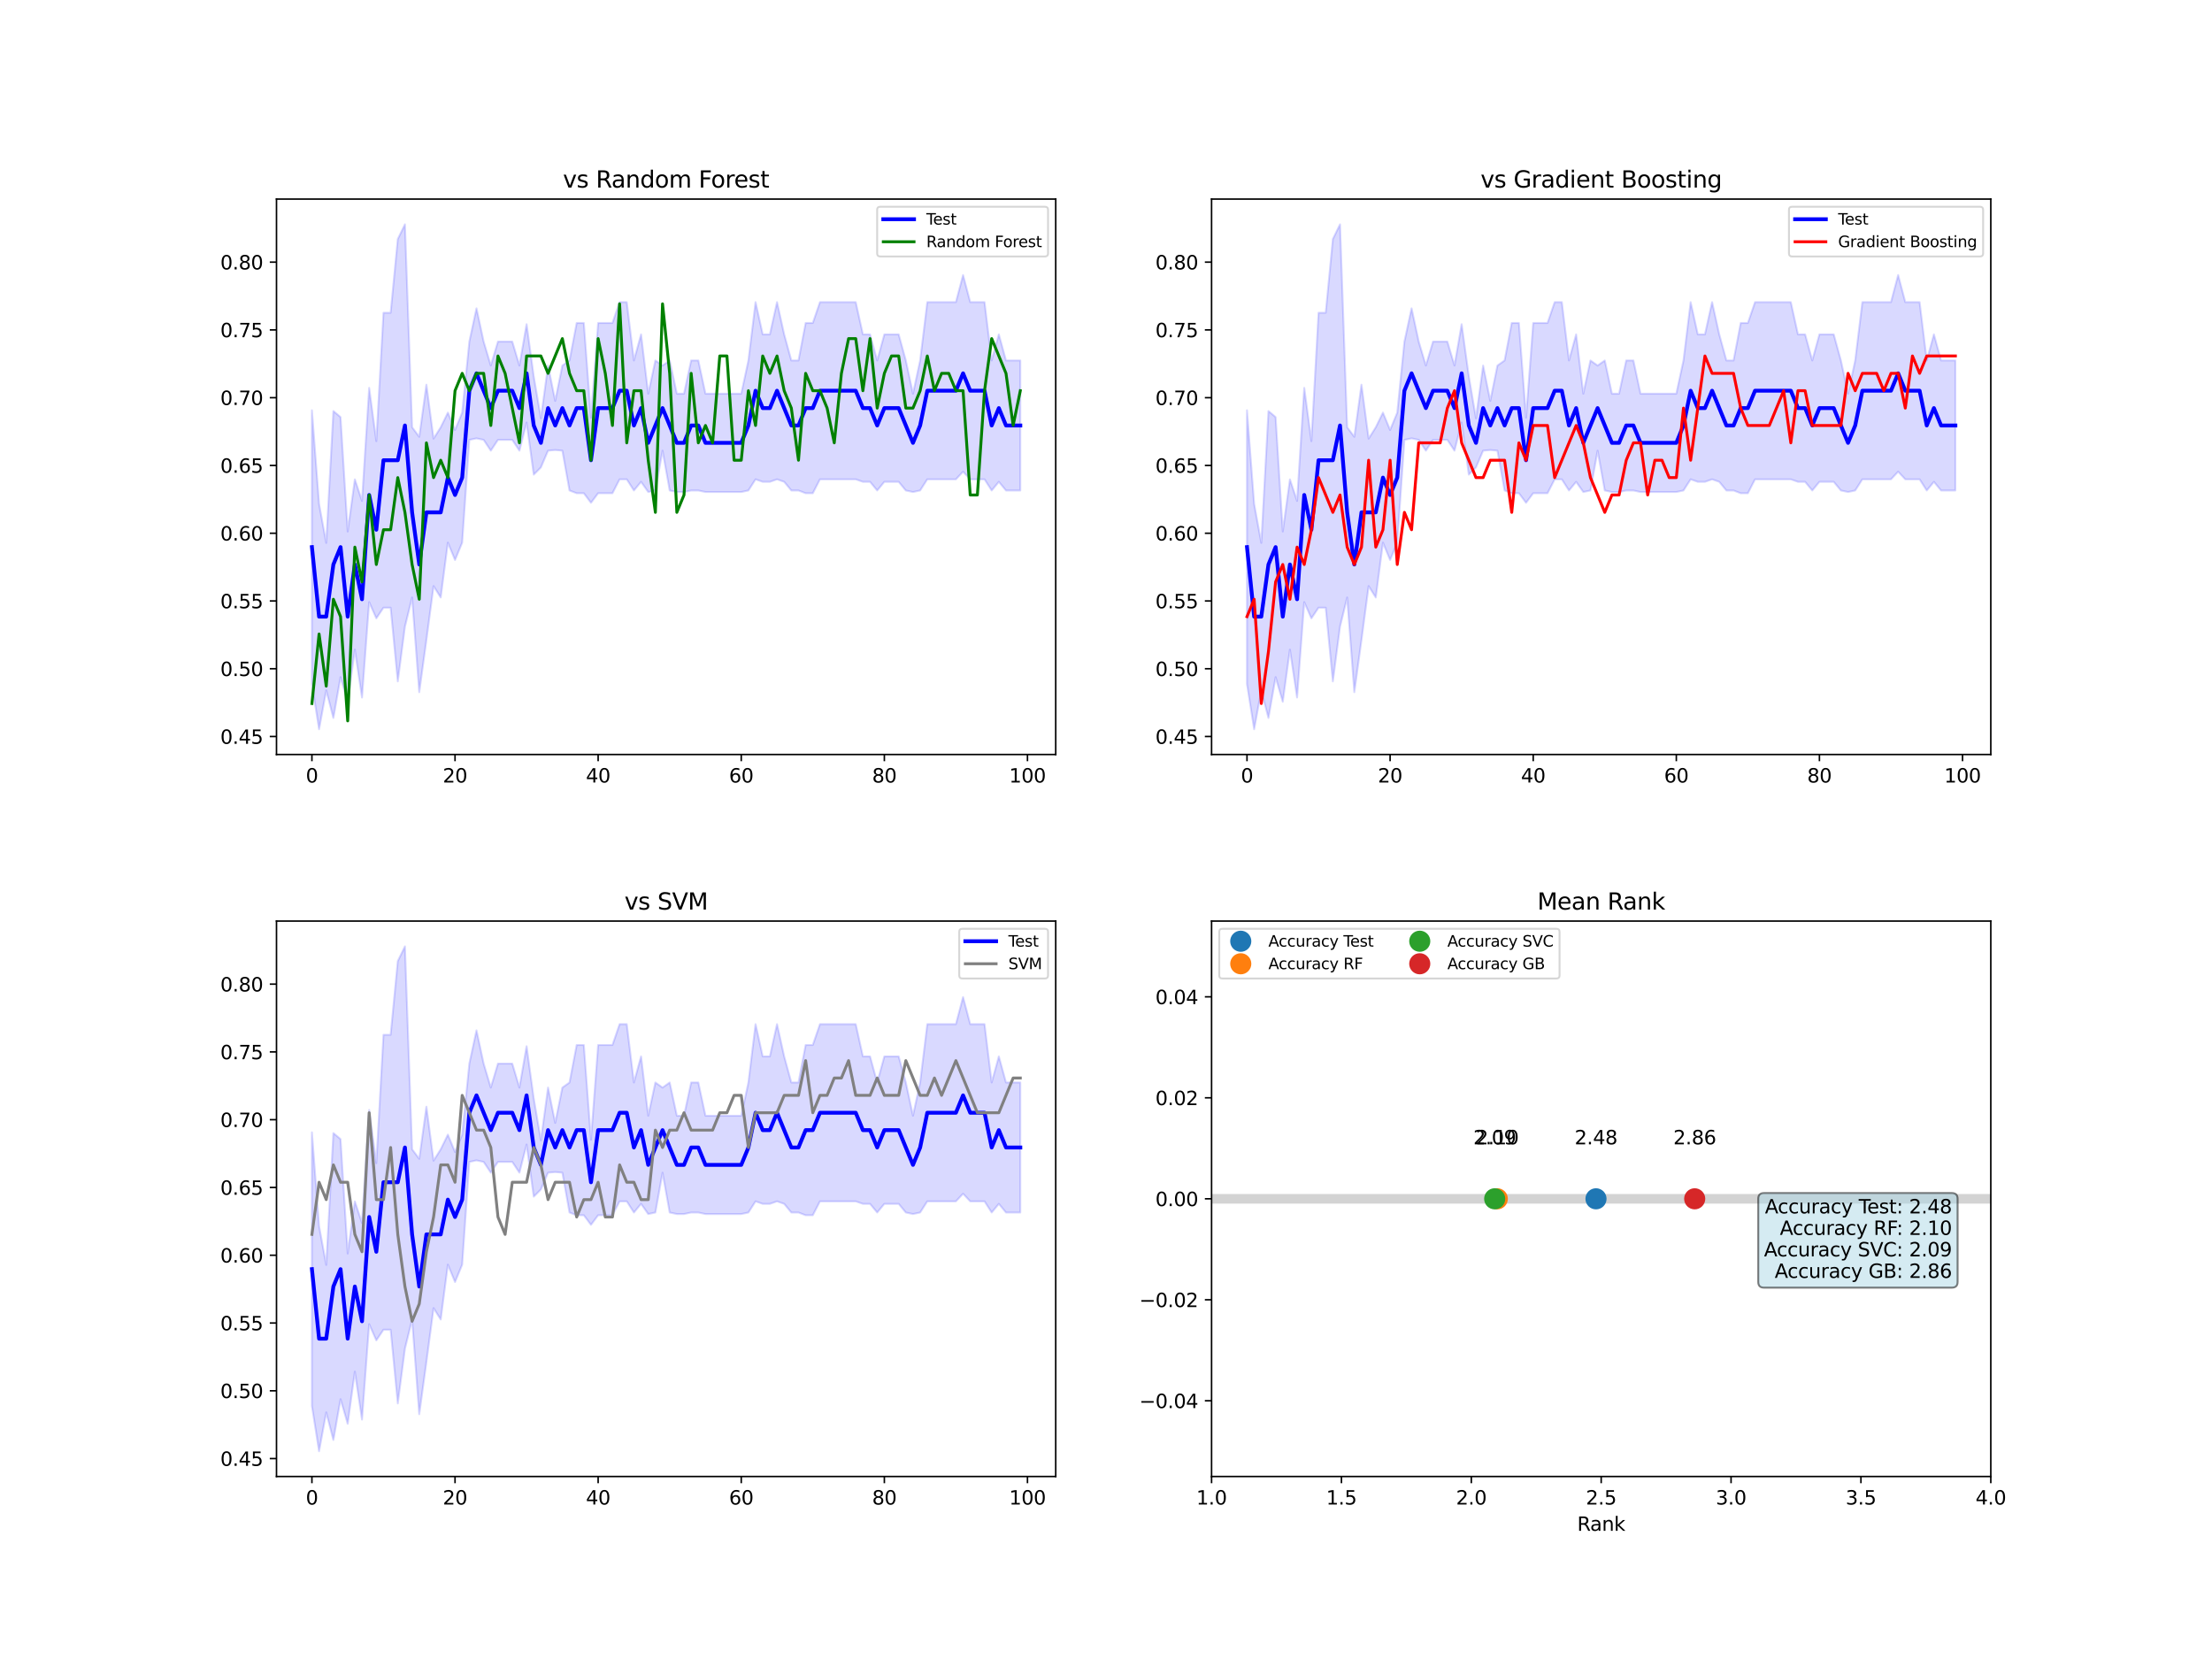 <?xml version="1.0" encoding="utf-8" standalone="no"?>
<!DOCTYPE svg PUBLIC "-//W3C//DTD SVG 1.1//EN"
  "http://www.w3.org/Graphics/SVG/1.1/DTD/svg11.dtd">
<svg xmlns:xlink="http://www.w3.org/1999/xlink" width="1152pt" height="864pt" viewBox="0 0 1152 864" xmlns="http://www.w3.org/2000/svg" version="1.1">
 <defs>
  <style type="text/css">*{stroke-linejoin: round; stroke-linecap: butt}</style>
 </defs>
 <g id="figure_1">
  <g id="patch_1">
   <path d="M 0 864 
L 1152 864 
L 1152 0 
L 0 0 
z
" style="fill: #ffffff"/>
  </g>
  <g id="axes_1">
   <g id="patch_2">
    <path d="M 144 392.932 
L 549.818 392.932 
L 549.818 103.68 
L 144 103.68 
z
" style="fill: #ffffff"/>
   </g>
   <g id="PolyCollection_1">
    <defs>
     <path id="m07e97b1a7e" d="M 162.446 -650.323 
L 162.446 -507.806 
L 166.173 -484.216 
L 169.899 -504.47 
L 173.626 -490.089 
L 177.352 -511.342 
L 181.079 -498.53 
L 184.805 -525.68 
L 188.532 -500.721 
L 192.258 -550.427 
L 195.985 -541.969 
L 199.711 -547.523 
L 203.438 -547.523 
L 207.165 -509.128 
L 210.891 -537.654 
L 214.618 -552.829 
L 218.344 -503.512 
L 222.071 -530.662 
L 225.797 -558.769 
L 229.524 -552.829 
L 233.25 -581.402 
L 236.977 -572.353 
L 240.703 -581.402 
L 244.43 -634.916 
L 248.156 -635.701 
L 251.883 -634.916 
L 255.609 -629.295 
L 259.336 -634.916 
L 263.062 -634.916 
L 266.789 -634.916 
L 270.515 -629.295 
L 274.242 -643.966 
L 277.968 -616.816 
L 281.695 -620.565 
L 285.421 -629.295 
L 289.148 -629.615 
L 292.875 -629.295 
L 296.601 -608.552 
L 300.328 -607.128 
L 304.054 -607.128 
L 307.781 -602.146 
L 311.507 -607.128 
L 315.234 -607.128 
L 318.96 -607.128 
L 322.687 -614.368 
L 326.413 -614.368 
L 330.14 -608.552 
L 333.866 -613.068 
L 337.593 -607.767 
L 341.319 -608.552 
L 345.046 -629.295 
L 348.772 -608.552 
L 352.499 -607.767 
L 356.225 -607.767 
L 359.952 -608.552 
L 363.678 -608.552 
L 367.405 -607.767 
L 371.131 -607.767 
L 374.858 -607.767 
L 378.585 -607.767 
L 382.311 -607.767 
L 386.038 -607.767 
L 389.764 -608.552 
L 393.491 -614.368 
L 397.217 -613.068 
L 400.944 -613.068 
L 404.67 -614.368 
L 408.397 -613.068 
L 412.123 -608.552 
L 415.85 -608.552 
L 419.576 -607.128 
L 423.303 -607.128 
L 427.029 -614.368 
L 430.756 -614.368 
L 434.482 -614.368 
L 438.209 -614.368 
L 441.935 -614.368 
L 445.662 -614.368 
L 449.388 -613.068 
L 453.115 -613.068 
L 456.841 -608.552 
L 460.568 -613.068 
L 464.295 -613.068 
L 468.021 -613.068 
L 471.748 -608.552 
L 475.474 -607.767 
L 479.201 -608.552 
L 482.927 -614.368 
L 486.654 -614.368 
L 490.38 -614.368 
L 494.107 -614.368 
L 497.833 -614.368 
L 501.56 -618.369 
L 505.286 -614.368 
L 509.013 -614.368 
L 512.739 -614.368 
L 516.466 -608.552 
L 520.192 -613.068 
L 523.919 -608.552 
L 527.645 -608.552 
L 531.372 -608.552 
L 531.372 -676.274 
L 531.372 -676.274 
L 527.645 -676.274 
L 523.919 -676.274 
L 520.192 -689.858 
L 516.466 -676.274 
L 512.739 -706.658 
L 509.013 -706.658 
L 505.286 -706.658 
L 501.56 -720.756 
L 497.833 -706.658 
L 494.107 -706.658 
L 490.38 -706.658 
L 486.654 -706.658 
L 482.927 -706.658 
L 479.201 -676.274 
L 475.474 -658.96 
L 471.748 -676.274 
L 468.021 -689.858 
L 464.295 -689.858 
L 460.568 -689.858 
L 456.841 -676.274 
L 453.115 -689.858 
L 449.388 -689.858 
L 445.662 -706.658 
L 441.935 -706.658 
L 438.209 -706.658 
L 434.482 -706.658 
L 430.756 -706.658 
L 427.029 -706.658 
L 423.303 -695.798 
L 419.576 -695.798 
L 415.85 -676.274 
L 412.123 -676.274 
L 408.397 -689.858 
L 404.67 -706.658 
L 400.944 -689.858 
L 397.217 -689.858 
L 393.491 -706.658 
L 389.764 -676.274 
L 386.038 -658.96 
L 382.311 -658.96 
L 378.585 -658.96 
L 374.858 -658.96 
L 371.131 -658.96 
L 367.405 -658.96 
L 363.678 -676.274 
L 359.952 -676.274 
L 356.225 -658.96 
L 352.499 -658.96 
L 348.772 -676.274 
L 345.046 -673.63 
L 341.319 -676.274 
L 337.593 -658.96 
L 333.866 -689.858 
L 330.14 -676.274 
L 326.413 -706.658 
L 322.687 -706.658 
L 318.96 -695.798 
L 315.234 -695.798 
L 311.507 -695.798 
L 307.781 -646.481 
L 304.054 -695.798 
L 300.328 -695.798 
L 296.601 -676.274 
L 292.875 -673.63 
L 289.148 -655.211 
L 285.421 -673.63 
L 281.695 -646.162 
L 277.968 -668.01 
L 274.242 -695.159 
L 270.515 -673.63 
L 266.789 -686.109 
L 263.062 -686.109 
L 259.336 -686.109 
L 255.609 -673.63 
L 251.883 -686.109 
L 248.156 -703.424 
L 244.43 -686.109 
L 240.703 -649.125 
L 236.977 -640.075 
L 233.25 -649.125 
L 229.524 -641.499 
L 225.797 -635.559 
L 222.071 -663.666 
L 218.344 -636.517 
L 214.618 -641.499 
L 210.891 -747.172 
L 207.165 -739.499 
L 203.438 -701.104 
L 199.711 -701.104 
L 195.985 -634.259 
L 192.258 -662.001 
L 188.532 -603.108 
L 184.805 -614.349 
L 181.079 -587.2 
L 177.352 -646.787 
L 173.626 -649.94 
L 169.899 -581.26 
L 166.173 -601.515 
L 162.446 -650.323 
z
" style="stroke: #0000ff; stroke-opacity: 0.15"/>
    </defs>
    <g clip-path="url(#p07fcdbd4c7)">
     <use xlink:href="#m07e97b1a7e" x="0" y="864" style="fill: #0000ff; fill-opacity: 0.15; stroke: #0000ff; stroke-opacity: 0.15"/>
    </g>
   </g>
   <g id="matplotlib.axis_1">
    <g id="xtick_1">
     <g id="line2d_1">
      <defs>
       <path id="mfe726c022c" d="M 0 0 
L 0 3.5 
" style="stroke: #000000; stroke-width: 0.8"/>
      </defs>
      <g>
       <use xlink:href="#mfe726c022c" x="162.446" y="392.932" style="stroke: #000000; stroke-width: 0.8"/>
      </g>
     </g>
     <g id="text_1">
      <!-- 0 -->
      <g transform="translate(159.265 407.531) scale(0.1 -0.1)">
       <defs>
        <path id="DejaVuSans-30" d="M 2034 4250 
Q 1547 4250 1301 3770 
Q 1056 3291 1056 2328 
Q 1056 1369 1301 889 
Q 1547 409 2034 409 
Q 2525 409 2770 889 
Q 3016 1369 3016 2328 
Q 3016 3291 2770 3770 
Q 2525 4250 2034 4250 
z
M 2034 4750 
Q 2819 4750 3233 4129 
Q 3647 3509 3647 2328 
Q 3647 1150 3233 529 
Q 2819 -91 2034 -91 
Q 1250 -91 836 529 
Q 422 1150 422 2328 
Q 422 3509 836 4129 
Q 1250 4750 2034 4750 
z
" transform="scale(0.016)"/>
       </defs>
       <use xlink:href="#DejaVuSans-30"/>
      </g>
     </g>
    </g>
    <g id="xtick_2">
     <g id="line2d_2">
      <g>
       <use xlink:href="#mfe726c022c" x="236.977" y="392.932" style="stroke: #000000; stroke-width: 0.8"/>
      </g>
     </g>
     <g id="text_2">
      <!-- 20 -->
      <g transform="translate(230.614 407.531) scale(0.1 -0.1)">
       <defs>
        <path id="DejaVuSans-32" d="M 1228 531 
L 3431 531 
L 3431 0 
L 469 0 
L 469 531 
Q 828 903 1448 1529 
Q 2069 2156 2228 2338 
Q 2531 2678 2651 2914 
Q 2772 3150 2772 3378 
Q 2772 3750 2511 3984 
Q 2250 4219 1831 4219 
Q 1534 4219 1204 4116 
Q 875 4013 500 3803 
L 500 4441 
Q 881 4594 1212 4672 
Q 1544 4750 1819 4750 
Q 2544 4750 2975 4387 
Q 3406 4025 3406 3419 
Q 3406 3131 3298 2873 
Q 3191 2616 2906 2266 
Q 2828 2175 2409 1742 
Q 1991 1309 1228 531 
z
" transform="scale(0.016)"/>
       </defs>
       <use xlink:href="#DejaVuSans-32"/>
       <use xlink:href="#DejaVuSans-30" x="63.623"/>
      </g>
     </g>
    </g>
    <g id="xtick_3">
     <g id="line2d_3">
      <g>
       <use xlink:href="#mfe726c022c" x="311.507" y="392.932" style="stroke: #000000; stroke-width: 0.8"/>
      </g>
     </g>
     <g id="text_3">
      <!-- 40 -->
      <g transform="translate(305.145 407.531) scale(0.1 -0.1)">
       <defs>
        <path id="DejaVuSans-34" d="M 2419 4116 
L 825 1625 
L 2419 1625 
L 2419 4116 
z
M 2253 4666 
L 3047 4666 
L 3047 1625 
L 3713 1625 
L 3713 1100 
L 3047 1100 
L 3047 0 
L 2419 0 
L 2419 1100 
L 313 1100 
L 313 1709 
L 2253 4666 
z
" transform="scale(0.016)"/>
       </defs>
       <use xlink:href="#DejaVuSans-34"/>
       <use xlink:href="#DejaVuSans-30" x="63.623"/>
      </g>
     </g>
    </g>
    <g id="xtick_4">
     <g id="line2d_4">
      <g>
       <use xlink:href="#mfe726c022c" x="386.038" y="392.932" style="stroke: #000000; stroke-width: 0.8"/>
      </g>
     </g>
     <g id="text_4">
      <!-- 60 -->
      <g transform="translate(379.675 407.531) scale(0.1 -0.1)">
       <defs>
        <path id="DejaVuSans-36" d="M 2113 2584 
Q 1688 2584 1439 2293 
Q 1191 2003 1191 1497 
Q 1191 994 1439 701 
Q 1688 409 2113 409 
Q 2538 409 2786 701 
Q 3034 994 3034 1497 
Q 3034 2003 2786 2293 
Q 2538 2584 2113 2584 
z
M 3366 4563 
L 3366 3988 
Q 3128 4100 2886 4159 
Q 2644 4219 2406 4219 
Q 1781 4219 1451 3797 
Q 1122 3375 1075 2522 
Q 1259 2794 1537 2939 
Q 1816 3084 2150 3084 
Q 2853 3084 3261 2657 
Q 3669 2231 3669 1497 
Q 3669 778 3244 343 
Q 2819 -91 2113 -91 
Q 1303 -91 875 529 
Q 447 1150 447 2328 
Q 447 3434 972 4092 
Q 1497 4750 2381 4750 
Q 2619 4750 2861 4703 
Q 3103 4656 3366 4563 
z
" transform="scale(0.016)"/>
       </defs>
       <use xlink:href="#DejaVuSans-36"/>
       <use xlink:href="#DejaVuSans-30" x="63.623"/>
      </g>
     </g>
    </g>
    <g id="xtick_5">
     <g id="line2d_5">
      <g>
       <use xlink:href="#mfe726c022c" x="460.568" y="392.932" style="stroke: #000000; stroke-width: 0.8"/>
      </g>
     </g>
     <g id="text_5">
      <!-- 80 -->
      <g transform="translate(454.205 407.531) scale(0.1 -0.1)">
       <defs>
        <path id="DejaVuSans-38" d="M 2034 2216 
Q 1584 2216 1326 1975 
Q 1069 1734 1069 1313 
Q 1069 891 1326 650 
Q 1584 409 2034 409 
Q 2484 409 2743 651 
Q 3003 894 3003 1313 
Q 3003 1734 2745 1975 
Q 2488 2216 2034 2216 
z
M 1403 2484 
Q 997 2584 770 2862 
Q 544 3141 544 3541 
Q 544 4100 942 4425 
Q 1341 4750 2034 4750 
Q 2731 4750 3128 4425 
Q 3525 4100 3525 3541 
Q 3525 3141 3298 2862 
Q 3072 2584 2669 2484 
Q 3125 2378 3379 2068 
Q 3634 1759 3634 1313 
Q 3634 634 3220 271 
Q 2806 -91 2034 -91 
Q 1263 -91 848 271 
Q 434 634 434 1313 
Q 434 1759 690 2068 
Q 947 2378 1403 2484 
z
M 1172 3481 
Q 1172 3119 1398 2916 
Q 1625 2713 2034 2713 
Q 2441 2713 2670 2916 
Q 2900 3119 2900 3481 
Q 2900 3844 2670 4047 
Q 2441 4250 2034 4250 
Q 1625 4250 1398 4047 
Q 1172 3844 1172 3481 
z
" transform="scale(0.016)"/>
       </defs>
       <use xlink:href="#DejaVuSans-38"/>
       <use xlink:href="#DejaVuSans-30" x="63.623"/>
      </g>
     </g>
    </g>
    <g id="xtick_6">
     <g id="line2d_6">
      <g>
       <use xlink:href="#mfe726c022c" x="535.098" y="392.932" style="stroke: #000000; stroke-width: 0.8"/>
      </g>
     </g>
     <g id="text_6">
      <!-- 100 -->
      <g transform="translate(525.555 407.531) scale(0.1 -0.1)">
       <defs>
        <path id="DejaVuSans-31" d="M 794 531 
L 1825 531 
L 1825 4091 
L 703 3866 
L 703 4441 
L 1819 4666 
L 2450 4666 
L 2450 531 
L 3481 531 
L 3481 0 
L 794 0 
L 794 531 
z
" transform="scale(0.016)"/>
       </defs>
       <use xlink:href="#DejaVuSans-31"/>
       <use xlink:href="#DejaVuSans-30" x="63.623"/>
       <use xlink:href="#DejaVuSans-30" x="127.246"/>
      </g>
     </g>
    </g>
   </g>
   <g id="matplotlib.axis_2">
    <g id="ytick_1">
     <g id="line2d_7">
      <defs>
       <path id="mfbc4084dec" d="M 0 0 
L -3.5 0 
" style="stroke: #000000; stroke-width: 0.8"/>
      </defs>
      <g>
       <use xlink:href="#mfbc4084dec" x="144" y="383.579" style="stroke: #000000; stroke-width: 0.8"/>
      </g>
     </g>
     <g id="text_7">
      <!-- 0.45 -->
      <g transform="translate(114.734 387.378) scale(0.1 -0.1)">
       <defs>
        <path id="DejaVuSans-2e" d="M 684 794 
L 1344 794 
L 1344 0 
L 684 0 
L 684 794 
z
" transform="scale(0.016)"/>
        <path id="DejaVuSans-35" d="M 691 4666 
L 3169 4666 
L 3169 4134 
L 1269 4134 
L 1269 2991 
Q 1406 3038 1543 3061 
Q 1681 3084 1819 3084 
Q 2600 3084 3056 2656 
Q 3513 2228 3513 1497 
Q 3513 744 3044 326 
Q 2575 -91 1722 -91 
Q 1428 -91 1123 -41 
Q 819 9 494 109 
L 494 744 
Q 775 591 1075 516 
Q 1375 441 1709 441 
Q 2250 441 2565 725 
Q 2881 1009 2881 1497 
Q 2881 1984 2565 2268 
Q 2250 2553 1709 2553 
Q 1456 2553 1204 2497 
Q 953 2441 691 2322 
L 691 4666 
z
" transform="scale(0.016)"/>
       </defs>
       <use xlink:href="#DejaVuSans-30"/>
       <use xlink:href="#DejaVuSans-2e" x="63.623"/>
       <use xlink:href="#DejaVuSans-34" x="95.41"/>
       <use xlink:href="#DejaVuSans-35" x="159.033"/>
      </g>
     </g>
    </g>
    <g id="ytick_2">
     <g id="line2d_8">
      <g>
       <use xlink:href="#mfbc4084dec" x="144" y="348.284" style="stroke: #000000; stroke-width: 0.8"/>
      </g>
     </g>
     <g id="text_8">
      <!-- 0.50 -->
      <g transform="translate(114.734 352.084) scale(0.1 -0.1)">
       <use xlink:href="#DejaVuSans-30"/>
       <use xlink:href="#DejaVuSans-2e" x="63.623"/>
       <use xlink:href="#DejaVuSans-35" x="95.41"/>
       <use xlink:href="#DejaVuSans-30" x="159.033"/>
      </g>
     </g>
    </g>
    <g id="ytick_3">
     <g id="line2d_9">
      <g>
       <use xlink:href="#mfbc4084dec" x="144" y="312.99" style="stroke: #000000; stroke-width: 0.8"/>
      </g>
     </g>
     <g id="text_9">
      <!-- 0.55 -->
      <g transform="translate(114.734 316.789) scale(0.1 -0.1)">
       <use xlink:href="#DejaVuSans-30"/>
       <use xlink:href="#DejaVuSans-2e" x="63.623"/>
       <use xlink:href="#DejaVuSans-35" x="95.41"/>
       <use xlink:href="#DejaVuSans-35" x="159.033"/>
      </g>
     </g>
    </g>
    <g id="ytick_4">
     <g id="line2d_10">
      <g>
       <use xlink:href="#mfbc4084dec" x="144" y="277.696" style="stroke: #000000; stroke-width: 0.8"/>
      </g>
     </g>
     <g id="text_10">
      <!-- 0.60 -->
      <g transform="translate(114.734 281.495) scale(0.1 -0.1)">
       <use xlink:href="#DejaVuSans-30"/>
       <use xlink:href="#DejaVuSans-2e" x="63.623"/>
       <use xlink:href="#DejaVuSans-36" x="95.41"/>
       <use xlink:href="#DejaVuSans-30" x="159.033"/>
      </g>
     </g>
    </g>
    <g id="ytick_5">
     <g id="line2d_11">
      <g>
       <use xlink:href="#mfbc4084dec" x="144" y="242.402" style="stroke: #000000; stroke-width: 0.8"/>
      </g>
     </g>
     <g id="text_11">
      <!-- 0.65 -->
      <g transform="translate(114.734 246.201) scale(0.1 -0.1)">
       <use xlink:href="#DejaVuSans-30"/>
       <use xlink:href="#DejaVuSans-2e" x="63.623"/>
       <use xlink:href="#DejaVuSans-36" x="95.41"/>
       <use xlink:href="#DejaVuSans-35" x="159.033"/>
      </g>
     </g>
    </g>
    <g id="ytick_6">
     <g id="line2d_12">
      <g>
       <use xlink:href="#mfbc4084dec" x="144" y="207.107" style="stroke: #000000; stroke-width: 0.8"/>
      </g>
     </g>
     <g id="text_12">
      <!-- 0.70 -->
      <g transform="translate(114.734 210.906) scale(0.1 -0.1)">
       <defs>
        <path id="DejaVuSans-37" d="M 525 4666 
L 3525 4666 
L 3525 4397 
L 1831 0 
L 1172 0 
L 2766 4134 
L 525 4134 
L 525 4666 
z
" transform="scale(0.016)"/>
       </defs>
       <use xlink:href="#DejaVuSans-30"/>
       <use xlink:href="#DejaVuSans-2e" x="63.623"/>
       <use xlink:href="#DejaVuSans-37" x="95.41"/>
       <use xlink:href="#DejaVuSans-30" x="159.033"/>
      </g>
     </g>
    </g>
    <g id="ytick_7">
     <g id="line2d_13">
      <g>
       <use xlink:href="#mfbc4084dec" x="144" y="171.813" style="stroke: #000000; stroke-width: 0.8"/>
      </g>
     </g>
     <g id="text_13">
      <!-- 0.75 -->
      <g transform="translate(114.734 175.612) scale(0.1 -0.1)">
       <use xlink:href="#DejaVuSans-30"/>
       <use xlink:href="#DejaVuSans-2e" x="63.623"/>
       <use xlink:href="#DejaVuSans-37" x="95.41"/>
       <use xlink:href="#DejaVuSans-35" x="159.033"/>
      </g>
     </g>
    </g>
    <g id="ytick_8">
     <g id="line2d_14">
      <g>
       <use xlink:href="#mfbc4084dec" x="144" y="136.519" style="stroke: #000000; stroke-width: 0.8"/>
      </g>
     </g>
     <g id="text_14">
      <!-- 0.80 -->
      <g transform="translate(114.734 140.318) scale(0.1 -0.1)">
       <use xlink:href="#DejaVuSans-30"/>
       <use xlink:href="#DejaVuSans-2e" x="63.623"/>
       <use xlink:href="#DejaVuSans-38" x="95.41"/>
       <use xlink:href="#DejaVuSans-30" x="159.033"/>
      </g>
     </g>
    </g>
   </g>
   <g id="line2d_15">
    <path d="M 162.446 284.936 
L 166.173 321.135 
L 169.899 321.135 
L 173.626 293.985 
L 177.352 284.936 
L 181.079 321.135 
L 184.805 293.985 
L 188.532 312.085 
L 192.258 257.786 
L 195.985 275.886 
L 199.711 239.687 
L 203.438 239.687 
L 207.165 239.687 
L 210.891 221.587 
L 214.618 266.836 
L 218.344 293.985 
L 222.071 266.836 
L 225.797 266.836 
L 229.524 266.836 
L 233.25 248.736 
L 236.977 257.786 
L 240.703 248.736 
L 244.43 203.487 
L 248.156 194.438 
L 251.883 203.487 
L 255.609 212.537 
L 259.336 203.487 
L 263.062 203.487 
L 266.789 203.487 
L 270.515 212.537 
L 274.242 194.438 
L 277.968 221.587 
L 281.695 230.637 
L 285.421 212.537 
L 289.148 221.587 
L 292.875 212.537 
L 296.601 221.587 
L 300.328 212.537 
L 304.054 212.537 
L 307.781 239.687 
L 311.507 212.537 
L 315.234 212.537 
L 318.96 212.537 
L 322.687 203.487 
L 326.413 203.487 
L 330.14 221.587 
L 333.866 212.537 
L 337.593 230.637 
L 341.319 221.587 
L 345.046 212.537 
L 348.772 221.587 
L 352.499 230.637 
L 356.225 230.637 
L 359.952 221.587 
L 363.678 221.587 
L 367.405 230.637 
L 371.131 230.637 
L 374.858 230.637 
L 378.585 230.637 
L 382.311 230.637 
L 386.038 230.637 
L 389.764 221.587 
L 393.491 203.487 
L 397.217 212.537 
L 400.944 212.537 
L 404.67 203.487 
L 408.397 212.537 
L 412.123 221.587 
L 415.85 221.587 
L 419.576 212.537 
L 423.303 212.537 
L 427.029 203.487 
L 430.756 203.487 
L 434.482 203.487 
L 438.209 203.487 
L 441.935 203.487 
L 445.662 203.487 
L 449.388 212.537 
L 453.115 212.537 
L 456.841 221.587 
L 460.568 212.537 
L 464.295 212.537 
L 468.021 212.537 
L 471.748 221.587 
L 475.474 230.637 
L 479.201 221.587 
L 482.927 203.487 
L 486.654 203.487 
L 490.38 203.487 
L 494.107 203.487 
L 497.833 203.487 
L 501.56 194.438 
L 505.286 203.487 
L 509.013 203.487 
L 512.739 203.487 
L 516.466 221.587 
L 520.192 212.537 
L 523.919 221.587 
L 527.645 221.587 
L 531.372 221.587 
" clip-path="url(#p07fcdbd4c7)" style="fill: none; stroke: #0000ff; stroke-width: 2; stroke-linecap: square"/>
   </g>
   <g id="line2d_16">
    <path d="M 162.446 366.384 
L 166.173 330.185 
L 169.899 357.334 
L 173.626 312.085 
L 177.352 321.135 
L 181.079 375.434 
L 184.805 284.936 
L 188.532 303.035 
L 192.258 257.786 
L 195.985 293.985 
L 199.711 275.886 
L 203.438 275.886 
L 207.165 248.736 
L 210.891 266.836 
L 214.618 293.985 
L 218.344 312.085 
L 222.071 230.637 
L 225.797 248.736 
L 229.524 239.687 
L 233.25 248.736 
L 236.977 203.487 
L 240.703 194.438 
L 244.43 203.487 
L 248.156 194.438 
L 251.883 194.438 
L 255.609 221.587 
L 259.336 185.388 
L 263.062 194.438 
L 266.789 212.537 
L 270.515 230.637 
L 274.242 185.388 
L 277.968 185.388 
L 281.695 185.388 
L 285.421 194.438 
L 289.148 185.388 
L 292.875 176.338 
L 296.601 194.438 
L 300.328 203.487 
L 304.054 203.487 
L 307.781 239.687 
L 311.507 176.338 
L 315.234 194.438 
L 318.96 221.587 
L 322.687 158.238 
L 326.413 230.637 
L 330.14 203.487 
L 333.866 203.487 
L 337.593 239.687 
L 341.319 266.836 
L 345.046 158.238 
L 348.772 194.438 
L 352.499 266.836 
L 356.225 257.786 
L 359.952 194.438 
L 363.678 230.637 
L 367.405 221.587 
L 371.131 230.637 
L 374.858 185.388 
L 378.585 185.388 
L 382.311 239.687 
L 386.038 239.687 
L 389.764 203.487 
L 393.491 221.587 
L 397.217 185.388 
L 400.944 194.438 
L 404.67 185.388 
L 408.397 203.487 
L 412.123 212.537 
L 415.85 239.687 
L 419.576 194.438 
L 423.303 203.487 
L 427.029 203.487 
L 430.756 212.537 
L 434.482 230.637 
L 438.209 194.438 
L 441.935 176.338 
L 445.662 176.338 
L 449.388 203.487 
L 453.115 176.338 
L 456.841 212.537 
L 460.568 194.438 
L 464.295 185.388 
L 468.021 185.388 
L 471.748 212.537 
L 475.474 212.537 
L 479.201 203.487 
L 482.927 185.388 
L 486.654 203.487 
L 490.38 194.438 
L 494.107 194.438 
L 497.833 203.487 
L 501.56 203.487 
L 505.286 257.786 
L 509.013 257.786 
L 512.739 203.487 
L 516.466 176.338 
L 520.192 185.388 
L 523.919 194.438 
L 527.645 221.587 
L 531.372 203.487 
" clip-path="url(#p07fcdbd4c7)" style="fill: none; stroke: #008000; stroke-width: 1.5; stroke-linecap: square"/>
   </g>
   <g id="patch_3">
    <path d="M 144 392.932 
L 144 103.68 
" style="fill: none; stroke: #000000; stroke-width: 0.8; stroke-linejoin: miter; stroke-linecap: square"/>
   </g>
   <g id="patch_4">
    <path d="M 549.818 392.932 
L 549.818 103.68 
" style="fill: none; stroke: #000000; stroke-width: 0.8; stroke-linejoin: miter; stroke-linecap: square"/>
   </g>
   <g id="patch_5">
    <path d="M 144 392.932 
L 549.818 392.932 
" style="fill: none; stroke: #000000; stroke-width: 0.8; stroke-linejoin: miter; stroke-linecap: square"/>
   </g>
   <g id="patch_6">
    <path d="M 144 103.68 
L 549.818 103.68 
" style="fill: none; stroke: #000000; stroke-width: 0.8; stroke-linejoin: miter; stroke-linecap: square"/>
   </g>
   <g id="text_15">
    <!-- vs Random Forest -->
    <g transform="translate(293.174 97.68) scale(0.12 -0.12)">
     <defs>
      <path id="DejaVuSans-76" d="M 191 3500 
L 800 3500 
L 1894 563 
L 2988 3500 
L 3597 3500 
L 2284 0 
L 1503 0 
L 191 3500 
z
" transform="scale(0.016)"/>
      <path id="DejaVuSans-73" d="M 2834 3397 
L 2834 2853 
Q 2591 2978 2328 3040 
Q 2066 3103 1784 3103 
Q 1356 3103 1142 2972 
Q 928 2841 928 2578 
Q 928 2378 1081 2264 
Q 1234 2150 1697 2047 
L 1894 2003 
Q 2506 1872 2764 1633 
Q 3022 1394 3022 966 
Q 3022 478 2636 193 
Q 2250 -91 1575 -91 
Q 1294 -91 989 -36 
Q 684 19 347 128 
L 347 722 
Q 666 556 975 473 
Q 1284 391 1588 391 
Q 1994 391 2212 530 
Q 2431 669 2431 922 
Q 2431 1156 2273 1281 
Q 2116 1406 1581 1522 
L 1381 1569 
Q 847 1681 609 1914 
Q 372 2147 372 2553 
Q 372 3047 722 3315 
Q 1072 3584 1716 3584 
Q 2034 3584 2315 3537 
Q 2597 3491 2834 3397 
z
" transform="scale(0.016)"/>
      <path id="DejaVuSans-20" transform="scale(0.016)"/>
      <path id="DejaVuSans-52" d="M 2841 2188 
Q 3044 2119 3236 1894 
Q 3428 1669 3622 1275 
L 4263 0 
L 3584 0 
L 2988 1197 
Q 2756 1666 2539 1819 
Q 2322 1972 1947 1972 
L 1259 1972 
L 1259 0 
L 628 0 
L 628 4666 
L 2053 4666 
Q 2853 4666 3247 4331 
Q 3641 3997 3641 3322 
Q 3641 2881 3436 2590 
Q 3231 2300 2841 2188 
z
M 1259 4147 
L 1259 2491 
L 2053 2491 
Q 2509 2491 2742 2702 
Q 2975 2913 2975 3322 
Q 2975 3731 2742 3939 
Q 2509 4147 2053 4147 
L 1259 4147 
z
" transform="scale(0.016)"/>
      <path id="DejaVuSans-61" d="M 2194 1759 
Q 1497 1759 1228 1600 
Q 959 1441 959 1056 
Q 959 750 1161 570 
Q 1363 391 1709 391 
Q 2188 391 2477 730 
Q 2766 1069 2766 1631 
L 2766 1759 
L 2194 1759 
z
M 3341 1997 
L 3341 0 
L 2766 0 
L 2766 531 
Q 2569 213 2275 61 
Q 1981 -91 1556 -91 
Q 1019 -91 701 211 
Q 384 513 384 1019 
Q 384 1609 779 1909 
Q 1175 2209 1959 2209 
L 2766 2209 
L 2766 2266 
Q 2766 2663 2505 2880 
Q 2244 3097 1772 3097 
Q 1472 3097 1187 3025 
Q 903 2953 641 2809 
L 641 3341 
Q 956 3463 1253 3523 
Q 1550 3584 1831 3584 
Q 2591 3584 2966 3190 
Q 3341 2797 3341 1997 
z
" transform="scale(0.016)"/>
      <path id="DejaVuSans-6e" d="M 3513 2113 
L 3513 0 
L 2938 0 
L 2938 2094 
Q 2938 2591 2744 2837 
Q 2550 3084 2163 3084 
Q 1697 3084 1428 2787 
Q 1159 2491 1159 1978 
L 1159 0 
L 581 0 
L 581 3500 
L 1159 3500 
L 1159 2956 
Q 1366 3272 1645 3428 
Q 1925 3584 2291 3584 
Q 2894 3584 3203 3211 
Q 3513 2838 3513 2113 
z
" transform="scale(0.016)"/>
      <path id="DejaVuSans-64" d="M 2906 2969 
L 2906 4863 
L 3481 4863 
L 3481 0 
L 2906 0 
L 2906 525 
Q 2725 213 2448 61 
Q 2172 -91 1784 -91 
Q 1150 -91 751 415 
Q 353 922 353 1747 
Q 353 2572 751 3078 
Q 1150 3584 1784 3584 
Q 2172 3584 2448 3432 
Q 2725 3281 2906 2969 
z
M 947 1747 
Q 947 1113 1208 752 
Q 1469 391 1925 391 
Q 2381 391 2643 752 
Q 2906 1113 2906 1747 
Q 2906 2381 2643 2742 
Q 2381 3103 1925 3103 
Q 1469 3103 1208 2742 
Q 947 2381 947 1747 
z
" transform="scale(0.016)"/>
      <path id="DejaVuSans-6f" d="M 1959 3097 
Q 1497 3097 1228 2736 
Q 959 2375 959 1747 
Q 959 1119 1226 758 
Q 1494 397 1959 397 
Q 2419 397 2687 759 
Q 2956 1122 2956 1747 
Q 2956 2369 2687 2733 
Q 2419 3097 1959 3097 
z
M 1959 3584 
Q 2709 3584 3137 3096 
Q 3566 2609 3566 1747 
Q 3566 888 3137 398 
Q 2709 -91 1959 -91 
Q 1206 -91 779 398 
Q 353 888 353 1747 
Q 353 2609 779 3096 
Q 1206 3584 1959 3584 
z
" transform="scale(0.016)"/>
      <path id="DejaVuSans-6d" d="M 3328 2828 
Q 3544 3216 3844 3400 
Q 4144 3584 4550 3584 
Q 5097 3584 5394 3201 
Q 5691 2819 5691 2113 
L 5691 0 
L 5113 0 
L 5113 2094 
Q 5113 2597 4934 2840 
Q 4756 3084 4391 3084 
Q 3944 3084 3684 2787 
Q 3425 2491 3425 1978 
L 3425 0 
L 2847 0 
L 2847 2094 
Q 2847 2600 2669 2842 
Q 2491 3084 2119 3084 
Q 1678 3084 1418 2786 
Q 1159 2488 1159 1978 
L 1159 0 
L 581 0 
L 581 3500 
L 1159 3500 
L 1159 2956 
Q 1356 3278 1631 3431 
Q 1906 3584 2284 3584 
Q 2666 3584 2933 3390 
Q 3200 3197 3328 2828 
z
" transform="scale(0.016)"/>
      <path id="DejaVuSans-46" d="M 628 4666 
L 3309 4666 
L 3309 4134 
L 1259 4134 
L 1259 2759 
L 3109 2759 
L 3109 2228 
L 1259 2228 
L 1259 0 
L 628 0 
L 628 4666 
z
" transform="scale(0.016)"/>
      <path id="DejaVuSans-72" d="M 2631 2963 
Q 2534 3019 2420 3045 
Q 2306 3072 2169 3072 
Q 1681 3072 1420 2755 
Q 1159 2438 1159 1844 
L 1159 0 
L 581 0 
L 581 3500 
L 1159 3500 
L 1159 2956 
Q 1341 3275 1631 3429 
Q 1922 3584 2338 3584 
Q 2397 3584 2469 3576 
Q 2541 3569 2628 3553 
L 2631 2963 
z
" transform="scale(0.016)"/>
      <path id="DejaVuSans-65" d="M 3597 1894 
L 3597 1613 
L 953 1613 
Q 991 1019 1311 708 
Q 1631 397 2203 397 
Q 2534 397 2845 478 
Q 3156 559 3463 722 
L 3463 178 
Q 3153 47 2828 -22 
Q 2503 -91 2169 -91 
Q 1331 -91 842 396 
Q 353 884 353 1716 
Q 353 2575 817 3079 
Q 1281 3584 2069 3584 
Q 2775 3584 3186 3129 
Q 3597 2675 3597 1894 
z
M 3022 2063 
Q 3016 2534 2758 2815 
Q 2500 3097 2075 3097 
Q 1594 3097 1305 2825 
Q 1016 2553 972 2059 
L 3022 2063 
z
" transform="scale(0.016)"/>
      <path id="DejaVuSans-74" d="M 1172 4494 
L 1172 3500 
L 2356 3500 
L 2356 3053 
L 1172 3053 
L 1172 1153 
Q 1172 725 1289 603 
Q 1406 481 1766 481 
L 2356 481 
L 2356 0 
L 1766 0 
Q 1100 0 847 248 
Q 594 497 594 1153 
L 594 3053 
L 172 3053 
L 172 3500 
L 594 3500 
L 594 4494 
L 1172 4494 
z
" transform="scale(0.016)"/>
     </defs>
     <use xlink:href="#DejaVuSans-76"/>
     <use xlink:href="#DejaVuSans-73" x="59.18"/>
     <use xlink:href="#DejaVuSans-20" x="111.279"/>
     <use xlink:href="#DejaVuSans-52" x="143.066"/>
     <use xlink:href="#DejaVuSans-61" x="210.299"/>
     <use xlink:href="#DejaVuSans-6e" x="271.578"/>
     <use xlink:href="#DejaVuSans-64" x="334.957"/>
     <use xlink:href="#DejaVuSans-6f" x="398.434"/>
     <use xlink:href="#DejaVuSans-6d" x="459.615"/>
     <use xlink:href="#DejaVuSans-20" x="557.027"/>
     <use xlink:href="#DejaVuSans-46" x="588.814"/>
     <use xlink:href="#DejaVuSans-6f" x="642.709"/>
     <use xlink:href="#DejaVuSans-72" x="703.891"/>
     <use xlink:href="#DejaVuSans-65" x="742.754"/>
     <use xlink:href="#DejaVuSans-73" x="804.277"/>
     <use xlink:href="#DejaVuSans-74" x="856.377"/>
    </g>
   </g>
   <g id="legend_1">
    <g id="patch_7">
     <path d="M 458.417 133.565 
L 544.218 133.565 
Q 545.818 133.565 545.818 131.965 
L 545.818 109.28 
Q 545.818 107.68 544.218 107.68 
L 458.417 107.68 
Q 456.817 107.68 456.817 109.28 
L 456.817 131.965 
Q 456.817 133.565 458.417 133.565 
z
" style="fill: #ffffff; opacity: 0.8; stroke: #cccccc; stroke-linejoin: miter"/>
    </g>
    <g id="line2d_17">
     <path d="M 460.017 114.159 
L 468.017 114.159 
L 476.017 114.159 
" style="fill: none; stroke: #0000ff; stroke-width: 2; stroke-linecap: square"/>
    </g>
    <g id="text_16">
     <!-- Test -->
     <g transform="translate(482.417 116.959) scale(0.08 -0.08)">
      <defs>
       <path id="DejaVuSans-54" d="M -19 4666 
L 3928 4666 
L 3928 4134 
L 2272 4134 
L 2272 0 
L 1638 0 
L 1638 4134 
L -19 4134 
L -19 4666 
z
" transform="scale(0.016)"/>
      </defs>
      <use xlink:href="#DejaVuSans-54"/>
      <use xlink:href="#DejaVuSans-65" x="44.084"/>
      <use xlink:href="#DejaVuSans-73" x="105.607"/>
      <use xlink:href="#DejaVuSans-74" x="157.707"/>
     </g>
    </g>
    <g id="line2d_18">
     <path d="M 460.017 125.901 
L 468.017 125.901 
L 476.017 125.901 
" style="fill: none; stroke: #008000; stroke-width: 1.5; stroke-linecap: square"/>
    </g>
    <g id="text_17">
     <!-- Random Forest -->
     <g transform="translate(482.417 128.701) scale(0.08 -0.08)">
      <use xlink:href="#DejaVuSans-52"/>
      <use xlink:href="#DejaVuSans-61" x="67.232"/>
      <use xlink:href="#DejaVuSans-6e" x="128.512"/>
      <use xlink:href="#DejaVuSans-64" x="191.891"/>
      <use xlink:href="#DejaVuSans-6f" x="255.367"/>
      <use xlink:href="#DejaVuSans-6d" x="316.549"/>
      <use xlink:href="#DejaVuSans-20" x="413.961"/>
      <use xlink:href="#DejaVuSans-46" x="445.748"/>
      <use xlink:href="#DejaVuSans-6f" x="499.643"/>
      <use xlink:href="#DejaVuSans-72" x="560.824"/>
      <use xlink:href="#DejaVuSans-65" x="599.688"/>
      <use xlink:href="#DejaVuSans-73" x="661.211"/>
      <use xlink:href="#DejaVuSans-74" x="713.311"/>
     </g>
    </g>
   </g>
  </g>
  <g id="axes_2">
   <g id="patch_8">
    <path d="M 630.982 392.932 
L 1036.8 392.932 
L 1036.8 103.68 
L 630.982 103.68 
z
" style="fill: #ffffff"/>
   </g>
   <g id="PolyCollection_2">
    <defs>
     <path id="m3734c4c50a" d="M 649.428 -650.323 
L 649.428 -507.806 
L 653.155 -484.216 
L 656.881 -504.47 
L 660.608 -490.089 
L 664.334 -511.342 
L 668.061 -498.53 
L 671.787 -525.68 
L 675.514 -500.721 
L 679.24 -550.427 
L 682.967 -541.969 
L 686.693 -547.523 
L 690.42 -547.523 
L 694.146 -509.128 
L 697.873 -537.654 
L 701.599 -552.829 
L 705.326 -503.512 
L 709.052 -530.662 
L 712.779 -558.769 
L 716.505 -552.829 
L 720.232 -581.402 
L 723.959 -572.353 
L 727.685 -581.402 
L 731.412 -634.916 
L 735.138 -635.701 
L 738.865 -634.916 
L 742.591 -629.295 
L 746.318 -634.916 
L 750.044 -634.916 
L 753.771 -634.916 
L 757.497 -629.295 
L 761.224 -643.966 
L 764.95 -616.816 
L 768.677 -620.565 
L 772.403 -629.295 
L 776.13 -629.615 
L 779.856 -629.295 
L 783.583 -608.552 
L 787.309 -607.128 
L 791.036 -607.128 
L 794.762 -602.146 
L 798.489 -607.128 
L 802.215 -607.128 
L 805.942 -607.128 
L 809.669 -614.368 
L 813.395 -614.368 
L 817.122 -608.552 
L 820.848 -613.068 
L 824.575 -607.767 
L 828.301 -608.552 
L 832.028 -629.295 
L 835.754 -608.552 
L 839.481 -607.767 
L 843.207 -607.767 
L 846.934 -608.552 
L 850.66 -608.552 
L 854.387 -607.767 
L 858.113 -607.767 
L 861.84 -607.767 
L 865.566 -607.767 
L 869.293 -607.767 
L 873.019 -607.767 
L 876.746 -608.552 
L 880.472 -614.368 
L 884.199 -613.068 
L 887.925 -613.068 
L 891.652 -614.368 
L 895.379 -613.068 
L 899.105 -608.552 
L 902.832 -608.552 
L 906.558 -607.128 
L 910.285 -607.128 
L 914.011 -614.368 
L 917.738 -614.368 
L 921.464 -614.368 
L 925.191 -614.368 
L 928.917 -614.368 
L 932.644 -614.368 
L 936.37 -613.068 
L 940.097 -613.068 
L 943.823 -608.552 
L 947.55 -613.068 
L 951.276 -613.068 
L 955.003 -613.068 
L 958.729 -608.552 
L 962.456 -607.767 
L 966.182 -608.552 
L 969.909 -614.368 
L 973.635 -614.368 
L 977.362 -614.368 
L 981.089 -614.368 
L 984.815 -614.368 
L 988.542 -618.369 
L 992.268 -614.368 
L 995.995 -614.368 
L 999.721 -614.368 
L 1003.448 -608.552 
L 1007.174 -613.068 
L 1010.901 -608.552 
L 1014.627 -608.552 
L 1018.354 -608.552 
L 1018.354 -676.274 
L 1018.354 -676.274 
L 1014.627 -676.274 
L 1010.901 -676.274 
L 1007.174 -689.858 
L 1003.448 -676.274 
L 999.721 -706.658 
L 995.995 -706.658 
L 992.268 -706.658 
L 988.542 -720.756 
L 984.815 -706.658 
L 981.089 -706.658 
L 977.362 -706.658 
L 973.635 -706.658 
L 969.909 -706.658 
L 966.182 -676.274 
L 962.456 -658.96 
L 958.729 -676.274 
L 955.003 -689.858 
L 951.276 -689.858 
L 947.55 -689.858 
L 943.823 -676.274 
L 940.097 -689.858 
L 936.37 -689.858 
L 932.644 -706.658 
L 928.917 -706.658 
L 925.191 -706.658 
L 921.464 -706.658 
L 917.738 -706.658 
L 914.011 -706.658 
L 910.285 -695.798 
L 906.558 -695.798 
L 902.832 -676.274 
L 899.105 -676.274 
L 895.379 -689.858 
L 891.652 -706.658 
L 887.925 -689.858 
L 884.199 -689.858 
L 880.472 -706.658 
L 876.746 -676.274 
L 873.019 -658.96 
L 869.293 -658.96 
L 865.566 -658.96 
L 861.84 -658.96 
L 858.113 -658.96 
L 854.387 -658.96 
L 850.66 -676.274 
L 846.934 -676.274 
L 843.207 -658.96 
L 839.481 -658.96 
L 835.754 -676.274 
L 832.028 -673.63 
L 828.301 -676.274 
L 824.575 -658.96 
L 820.848 -689.858 
L 817.122 -676.274 
L 813.395 -706.658 
L 809.669 -706.658 
L 805.942 -695.798 
L 802.215 -695.798 
L 798.489 -695.798 
L 794.762 -646.481 
L 791.036 -695.798 
L 787.309 -695.798 
L 783.583 -676.274 
L 779.856 -673.63 
L 776.13 -655.211 
L 772.403 -673.63 
L 768.677 -646.162 
L 764.95 -668.01 
L 761.224 -695.159 
L 757.497 -673.63 
L 753.771 -686.109 
L 750.044 -686.109 
L 746.318 -686.109 
L 742.591 -673.63 
L 738.865 -686.109 
L 735.138 -703.424 
L 731.412 -686.109 
L 727.685 -649.125 
L 723.959 -640.075 
L 720.232 -649.125 
L 716.505 -641.499 
L 712.779 -635.559 
L 709.052 -663.666 
L 705.326 -636.517 
L 701.599 -641.499 
L 697.873 -747.172 
L 694.146 -739.499 
L 690.42 -701.104 
L 686.693 -701.104 
L 682.967 -634.259 
L 679.24 -662.001 
L 675.514 -603.108 
L 671.787 -614.349 
L 668.061 -587.2 
L 664.334 -646.787 
L 660.608 -649.94 
L 656.881 -581.26 
L 653.155 -601.515 
L 649.428 -650.323 
z
" style="stroke: #0000ff; stroke-opacity: 0.15"/>
    </defs>
    <g clip-path="url(#pd9d7bc1e25)">
     <use xlink:href="#m3734c4c50a" x="0" y="864" style="fill: #0000ff; fill-opacity: 0.15; stroke: #0000ff; stroke-opacity: 0.15"/>
    </g>
   </g>
   <g id="matplotlib.axis_3">
    <g id="xtick_7">
     <g id="line2d_19">
      <g>
       <use xlink:href="#mfe726c022c" x="649.428" y="392.932" style="stroke: #000000; stroke-width: 0.8"/>
      </g>
     </g>
     <g id="text_18">
      <!-- 0 -->
      <g transform="translate(646.247 407.531) scale(0.1 -0.1)">
       <use xlink:href="#DejaVuSans-30"/>
      </g>
     </g>
    </g>
    <g id="xtick_8">
     <g id="line2d_20">
      <g>
       <use xlink:href="#mfe726c022c" x="723.959" y="392.932" style="stroke: #000000; stroke-width: 0.8"/>
      </g>
     </g>
     <g id="text_19">
      <!-- 20 -->
      <g transform="translate(717.596 407.531) scale(0.1 -0.1)">
       <use xlink:href="#DejaVuSans-32"/>
       <use xlink:href="#DejaVuSans-30" x="63.623"/>
      </g>
     </g>
    </g>
    <g id="xtick_9">
     <g id="line2d_21">
      <g>
       <use xlink:href="#mfe726c022c" x="798.489" y="392.932" style="stroke: #000000; stroke-width: 0.8"/>
      </g>
     </g>
     <g id="text_20">
      <!-- 40 -->
      <g transform="translate(792.126 407.531) scale(0.1 -0.1)">
       <use xlink:href="#DejaVuSans-34"/>
       <use xlink:href="#DejaVuSans-30" x="63.623"/>
      </g>
     </g>
    </g>
    <g id="xtick_10">
     <g id="line2d_22">
      <g>
       <use xlink:href="#mfe726c022c" x="873.019" y="392.932" style="stroke: #000000; stroke-width: 0.8"/>
      </g>
     </g>
     <g id="text_21">
      <!-- 60 -->
      <g transform="translate(866.657 407.531) scale(0.1 -0.1)">
       <use xlink:href="#DejaVuSans-36"/>
       <use xlink:href="#DejaVuSans-30" x="63.623"/>
      </g>
     </g>
    </g>
    <g id="xtick_11">
     <g id="line2d_23">
      <g>
       <use xlink:href="#mfe726c022c" x="947.55" y="392.932" style="stroke: #000000; stroke-width: 0.8"/>
      </g>
     </g>
     <g id="text_22">
      <!-- 80 -->
      <g transform="translate(941.187 407.531) scale(0.1 -0.1)">
       <use xlink:href="#DejaVuSans-38"/>
       <use xlink:href="#DejaVuSans-30" x="63.623"/>
      </g>
     </g>
    </g>
    <g id="xtick_12">
     <g id="line2d_24">
      <g>
       <use xlink:href="#mfe726c022c" x="1022.08" y="392.932" style="stroke: #000000; stroke-width: 0.8"/>
      </g>
     </g>
     <g id="text_23">
      <!-- 100 -->
      <g transform="translate(1012.536 407.531) scale(0.1 -0.1)">
       <use xlink:href="#DejaVuSans-31"/>
       <use xlink:href="#DejaVuSans-30" x="63.623"/>
       <use xlink:href="#DejaVuSans-30" x="127.246"/>
      </g>
     </g>
    </g>
   </g>
   <g id="matplotlib.axis_4">
    <g id="ytick_9">
     <g id="line2d_25">
      <g>
       <use xlink:href="#mfbc4084dec" x="630.982" y="383.579" style="stroke: #000000; stroke-width: 0.8"/>
      </g>
     </g>
     <g id="text_24">
      <!-- 0.45 -->
      <g transform="translate(601.716 387.378) scale(0.1 -0.1)">
       <use xlink:href="#DejaVuSans-30"/>
       <use xlink:href="#DejaVuSans-2e" x="63.623"/>
       <use xlink:href="#DejaVuSans-34" x="95.41"/>
       <use xlink:href="#DejaVuSans-35" x="159.033"/>
      </g>
     </g>
    </g>
    <g id="ytick_10">
     <g id="line2d_26">
      <g>
       <use xlink:href="#mfbc4084dec" x="630.982" y="348.284" style="stroke: #000000; stroke-width: 0.8"/>
      </g>
     </g>
     <g id="text_25">
      <!-- 0.50 -->
      <g transform="translate(601.716 352.084) scale(0.1 -0.1)">
       <use xlink:href="#DejaVuSans-30"/>
       <use xlink:href="#DejaVuSans-2e" x="63.623"/>
       <use xlink:href="#DejaVuSans-35" x="95.41"/>
       <use xlink:href="#DejaVuSans-30" x="159.033"/>
      </g>
     </g>
    </g>
    <g id="ytick_11">
     <g id="line2d_27">
      <g>
       <use xlink:href="#mfbc4084dec" x="630.982" y="312.99" style="stroke: #000000; stroke-width: 0.8"/>
      </g>
     </g>
     <g id="text_26">
      <!-- 0.55 -->
      <g transform="translate(601.716 316.789) scale(0.1 -0.1)">
       <use xlink:href="#DejaVuSans-30"/>
       <use xlink:href="#DejaVuSans-2e" x="63.623"/>
       <use xlink:href="#DejaVuSans-35" x="95.41"/>
       <use xlink:href="#DejaVuSans-35" x="159.033"/>
      </g>
     </g>
    </g>
    <g id="ytick_12">
     <g id="line2d_28">
      <g>
       <use xlink:href="#mfbc4084dec" x="630.982" y="277.696" style="stroke: #000000; stroke-width: 0.8"/>
      </g>
     </g>
     <g id="text_27">
      <!-- 0.60 -->
      <g transform="translate(601.716 281.495) scale(0.1 -0.1)">
       <use xlink:href="#DejaVuSans-30"/>
       <use xlink:href="#DejaVuSans-2e" x="63.623"/>
       <use xlink:href="#DejaVuSans-36" x="95.41"/>
       <use xlink:href="#DejaVuSans-30" x="159.033"/>
      </g>
     </g>
    </g>
    <g id="ytick_13">
     <g id="line2d_29">
      <g>
       <use xlink:href="#mfbc4084dec" x="630.982" y="242.402" style="stroke: #000000; stroke-width: 0.8"/>
      </g>
     </g>
     <g id="text_28">
      <!-- 0.65 -->
      <g transform="translate(601.716 246.201) scale(0.1 -0.1)">
       <use xlink:href="#DejaVuSans-30"/>
       <use xlink:href="#DejaVuSans-2e" x="63.623"/>
       <use xlink:href="#DejaVuSans-36" x="95.41"/>
       <use xlink:href="#DejaVuSans-35" x="159.033"/>
      </g>
     </g>
    </g>
    <g id="ytick_14">
     <g id="line2d_30">
      <g>
       <use xlink:href="#mfbc4084dec" x="630.982" y="207.107" style="stroke: #000000; stroke-width: 0.8"/>
      </g>
     </g>
     <g id="text_29">
      <!-- 0.70 -->
      <g transform="translate(601.716 210.906) scale(0.1 -0.1)">
       <use xlink:href="#DejaVuSans-30"/>
       <use xlink:href="#DejaVuSans-2e" x="63.623"/>
       <use xlink:href="#DejaVuSans-37" x="95.41"/>
       <use xlink:href="#DejaVuSans-30" x="159.033"/>
      </g>
     </g>
    </g>
    <g id="ytick_15">
     <g id="line2d_31">
      <g>
       <use xlink:href="#mfbc4084dec" x="630.982" y="171.813" style="stroke: #000000; stroke-width: 0.8"/>
      </g>
     </g>
     <g id="text_30">
      <!-- 0.75 -->
      <g transform="translate(601.716 175.612) scale(0.1 -0.1)">
       <use xlink:href="#DejaVuSans-30"/>
       <use xlink:href="#DejaVuSans-2e" x="63.623"/>
       <use xlink:href="#DejaVuSans-37" x="95.41"/>
       <use xlink:href="#DejaVuSans-35" x="159.033"/>
      </g>
     </g>
    </g>
    <g id="ytick_16">
     <g id="line2d_32">
      <g>
       <use xlink:href="#mfbc4084dec" x="630.982" y="136.519" style="stroke: #000000; stroke-width: 0.8"/>
      </g>
     </g>
     <g id="text_31">
      <!-- 0.80 -->
      <g transform="translate(601.716 140.318) scale(0.1 -0.1)">
       <use xlink:href="#DejaVuSans-30"/>
       <use xlink:href="#DejaVuSans-2e" x="63.623"/>
       <use xlink:href="#DejaVuSans-38" x="95.41"/>
       <use xlink:href="#DejaVuSans-30" x="159.033"/>
      </g>
     </g>
    </g>
   </g>
   <g id="line2d_33">
    <path d="M 649.428 284.936 
L 653.155 321.135 
L 656.881 321.135 
L 660.608 293.985 
L 664.334 284.936 
L 668.061 321.135 
L 671.787 293.985 
L 675.514 312.085 
L 679.24 257.786 
L 682.967 275.886 
L 686.693 239.687 
L 690.42 239.687 
L 694.146 239.687 
L 697.873 221.587 
L 701.599 266.836 
L 705.326 293.985 
L 709.052 266.836 
L 712.779 266.836 
L 716.505 266.836 
L 720.232 248.736 
L 723.959 257.786 
L 727.685 248.736 
L 731.412 203.487 
L 735.138 194.438 
L 738.865 203.487 
L 742.591 212.537 
L 746.318 203.487 
L 750.044 203.487 
L 753.771 203.487 
L 757.497 212.537 
L 761.224 194.438 
L 764.95 221.587 
L 768.677 230.637 
L 772.403 212.537 
L 776.13 221.587 
L 779.856 212.537 
L 783.583 221.587 
L 787.309 212.537 
L 791.036 212.537 
L 794.762 239.687 
L 798.489 212.537 
L 802.215 212.537 
L 805.942 212.537 
L 809.669 203.487 
L 813.395 203.487 
L 817.122 221.587 
L 820.848 212.537 
L 824.575 230.637 
L 828.301 221.587 
L 832.028 212.537 
L 835.754 221.587 
L 839.481 230.637 
L 843.207 230.637 
L 846.934 221.587 
L 850.66 221.587 
L 854.387 230.637 
L 858.113 230.637 
L 861.84 230.637 
L 865.566 230.637 
L 869.293 230.637 
L 873.019 230.637 
L 876.746 221.587 
L 880.472 203.487 
L 884.199 212.537 
L 887.925 212.537 
L 891.652 203.487 
L 895.379 212.537 
L 899.105 221.587 
L 902.832 221.587 
L 906.558 212.537 
L 910.285 212.537 
L 914.011 203.487 
L 917.738 203.487 
L 921.464 203.487 
L 925.191 203.487 
L 928.917 203.487 
L 932.644 203.487 
L 936.37 212.537 
L 940.097 212.537 
L 943.823 221.587 
L 947.55 212.537 
L 951.276 212.537 
L 955.003 212.537 
L 958.729 221.587 
L 962.456 230.637 
L 966.182 221.587 
L 969.909 203.487 
L 973.635 203.487 
L 977.362 203.487 
L 981.089 203.487 
L 984.815 203.487 
L 988.542 194.438 
L 992.268 203.487 
L 995.995 203.487 
L 999.721 203.487 
L 1003.448 221.587 
L 1007.174 212.537 
L 1010.901 221.587 
L 1014.627 221.587 
L 1018.354 221.587 
" clip-path="url(#pd9d7bc1e25)" style="fill: none; stroke: #0000ff; stroke-width: 2; stroke-linecap: square"/>
   </g>
   <g id="line2d_34">
    <path d="M 649.428 321.135 
L 653.155 312.085 
L 656.881 366.384 
L 660.608 339.234 
L 664.334 303.035 
L 668.061 293.985 
L 671.787 312.085 
L 675.514 284.936 
L 679.24 293.985 
L 682.967 275.886 
L 686.693 248.736 
L 690.42 257.786 
L 694.146 266.836 
L 697.873 257.786 
L 701.599 284.936 
L 705.326 293.985 
L 709.052 284.936 
L 712.779 239.687 
L 716.505 284.936 
L 720.232 275.886 
L 723.959 239.687 
L 727.685 293.985 
L 731.412 266.836 
L 735.138 275.886 
L 738.865 230.637 
L 742.591 230.637 
L 746.318 230.637 
L 750.044 230.637 
L 753.771 212.537 
L 757.497 203.487 
L 761.224 230.637 
L 764.95 239.687 
L 768.677 248.736 
L 772.403 248.736 
L 776.13 239.687 
L 779.856 239.687 
L 783.583 239.687 
L 787.309 266.836 
L 791.036 230.637 
L 794.762 239.687 
L 798.489 221.587 
L 802.215 221.587 
L 805.942 221.587 
L 809.669 248.736 
L 813.395 239.687 
L 817.122 230.637 
L 820.848 221.587 
L 824.575 230.637 
L 828.301 248.736 
L 832.028 257.786 
L 835.754 266.836 
L 839.481 257.786 
L 843.207 257.786 
L 846.934 239.687 
L 850.66 230.637 
L 854.387 230.637 
L 858.113 257.786 
L 861.84 239.687 
L 865.566 239.687 
L 869.293 248.736 
L 873.019 248.736 
L 876.746 212.537 
L 880.472 239.687 
L 884.199 212.537 
L 887.925 185.388 
L 891.652 194.438 
L 895.379 194.438 
L 899.105 194.438 
L 902.832 194.438 
L 906.558 212.537 
L 910.285 221.587 
L 914.011 221.587 
L 917.738 221.587 
L 921.464 221.587 
L 925.191 212.537 
L 928.917 203.487 
L 932.644 230.637 
L 936.37 203.487 
L 940.097 203.487 
L 943.823 221.587 
L 947.55 221.587 
L 951.276 221.587 
L 955.003 221.587 
L 958.729 221.587 
L 962.456 194.438 
L 966.182 203.487 
L 969.909 194.438 
L 973.635 194.438 
L 977.362 194.438 
L 981.089 203.487 
L 984.815 194.438 
L 988.542 194.438 
L 992.268 212.537 
L 995.995 185.388 
L 999.721 194.438 
L 1003.448 185.388 
L 1007.174 185.388 
L 1010.901 185.388 
L 1014.627 185.388 
L 1018.354 185.388 
" clip-path="url(#pd9d7bc1e25)" style="fill: none; stroke: #ff0000; stroke-width: 1.5; stroke-linecap: square"/>
   </g>
   <g id="patch_9">
    <path d="M 630.982 392.932 
L 630.982 103.68 
" style="fill: none; stroke: #000000; stroke-width: 0.8; stroke-linejoin: miter; stroke-linecap: square"/>
   </g>
   <g id="patch_10">
    <path d="M 1036.8 392.932 
L 1036.8 103.68 
" style="fill: none; stroke: #000000; stroke-width: 0.8; stroke-linejoin: miter; stroke-linecap: square"/>
   </g>
   <g id="patch_11">
    <path d="M 630.982 392.932 
L 1036.8 392.932 
" style="fill: none; stroke: #000000; stroke-width: 0.8; stroke-linejoin: miter; stroke-linecap: square"/>
   </g>
   <g id="patch_12">
    <path d="M 630.982 103.68 
L 1036.8 103.68 
" style="fill: none; stroke: #000000; stroke-width: 0.8; stroke-linejoin: miter; stroke-linecap: square"/>
   </g>
   <g id="text_32">
    <!-- vs Gradient Boosting -->
    <g transform="translate(771.07 97.68) scale(0.12 -0.12)">
     <defs>
      <path id="DejaVuSans-47" d="M 3809 666 
L 3809 1919 
L 2778 1919 
L 2778 2438 
L 4434 2438 
L 4434 434 
Q 4069 175 3628 42 
Q 3188 -91 2688 -91 
Q 1594 -91 976 548 
Q 359 1188 359 2328 
Q 359 3472 976 4111 
Q 1594 4750 2688 4750 
Q 3144 4750 3555 4637 
Q 3966 4525 4313 4306 
L 4313 3634 
Q 3963 3931 3569 4081 
Q 3175 4231 2741 4231 
Q 1884 4231 1454 3753 
Q 1025 3275 1025 2328 
Q 1025 1384 1454 906 
Q 1884 428 2741 428 
Q 3075 428 3337 486 
Q 3600 544 3809 666 
z
" transform="scale(0.016)"/>
      <path id="DejaVuSans-69" d="M 603 3500 
L 1178 3500 
L 1178 0 
L 603 0 
L 603 3500 
z
M 603 4863 
L 1178 4863 
L 1178 4134 
L 603 4134 
L 603 4863 
z
" transform="scale(0.016)"/>
      <path id="DejaVuSans-42" d="M 1259 2228 
L 1259 519 
L 2272 519 
Q 2781 519 3026 730 
Q 3272 941 3272 1375 
Q 3272 1813 3026 2020 
Q 2781 2228 2272 2228 
L 1259 2228 
z
M 1259 4147 
L 1259 2741 
L 2194 2741 
Q 2656 2741 2882 2914 
Q 3109 3088 3109 3444 
Q 3109 3797 2882 3972 
Q 2656 4147 2194 4147 
L 1259 4147 
z
M 628 4666 
L 2241 4666 
Q 2963 4666 3353 4366 
Q 3744 4066 3744 3513 
Q 3744 3084 3544 2831 
Q 3344 2578 2956 2516 
Q 3422 2416 3680 2098 
Q 3938 1781 3938 1306 
Q 3938 681 3513 340 
Q 3088 0 2303 0 
L 628 0 
L 628 4666 
z
" transform="scale(0.016)"/>
      <path id="DejaVuSans-67" d="M 2906 1791 
Q 2906 2416 2648 2759 
Q 2391 3103 1925 3103 
Q 1463 3103 1205 2759 
Q 947 2416 947 1791 
Q 947 1169 1205 825 
Q 1463 481 1925 481 
Q 2391 481 2648 825 
Q 2906 1169 2906 1791 
z
M 3481 434 
Q 3481 -459 3084 -895 
Q 2688 -1331 1869 -1331 
Q 1566 -1331 1297 -1286 
Q 1028 -1241 775 -1147 
L 775 -588 
Q 1028 -725 1275 -790 
Q 1522 -856 1778 -856 
Q 2344 -856 2625 -561 
Q 2906 -266 2906 331 
L 2906 616 
Q 2728 306 2450 153 
Q 2172 0 1784 0 
Q 1141 0 747 490 
Q 353 981 353 1791 
Q 353 2603 747 3093 
Q 1141 3584 1784 3584 
Q 2172 3584 2450 3431 
Q 2728 3278 2906 2969 
L 2906 3500 
L 3481 3500 
L 3481 434 
z
" transform="scale(0.016)"/>
     </defs>
     <use xlink:href="#DejaVuSans-76"/>
     <use xlink:href="#DejaVuSans-73" x="59.18"/>
     <use xlink:href="#DejaVuSans-20" x="111.279"/>
     <use xlink:href="#DejaVuSans-47" x="143.066"/>
     <use xlink:href="#DejaVuSans-72" x="220.557"/>
     <use xlink:href="#DejaVuSans-61" x="261.67"/>
     <use xlink:href="#DejaVuSans-64" x="322.949"/>
     <use xlink:href="#DejaVuSans-69" x="386.426"/>
     <use xlink:href="#DejaVuSans-65" x="414.209"/>
     <use xlink:href="#DejaVuSans-6e" x="475.732"/>
     <use xlink:href="#DejaVuSans-74" x="539.111"/>
     <use xlink:href="#DejaVuSans-20" x="578.32"/>
     <use xlink:href="#DejaVuSans-42" x="610.107"/>
     <use xlink:href="#DejaVuSans-6f" x="678.711"/>
     <use xlink:href="#DejaVuSans-6f" x="739.893"/>
     <use xlink:href="#DejaVuSans-73" x="801.074"/>
     <use xlink:href="#DejaVuSans-74" x="853.174"/>
     <use xlink:href="#DejaVuSans-69" x="892.383"/>
     <use xlink:href="#DejaVuSans-6e" x="920.166"/>
     <use xlink:href="#DejaVuSans-67" x="983.545"/>
    </g>
   </g>
   <g id="legend_2">
    <g id="patch_13">
     <path d="M 933.284 133.565 
L 1031.2 133.565 
Q 1032.8 133.565 1032.8 131.965 
L 1032.8 109.28 
Q 1032.8 107.68 1031.2 107.68 
L 933.284 107.68 
Q 931.684 107.68 931.684 109.28 
L 931.684 131.965 
Q 931.684 133.565 933.284 133.565 
z
" style="fill: #ffffff; opacity: 0.8; stroke: #cccccc; stroke-linejoin: miter"/>
    </g>
    <g id="line2d_35">
     <path d="M 934.884 114.159 
L 942.884 114.159 
L 950.884 114.159 
" style="fill: none; stroke: #0000ff; stroke-width: 2; stroke-linecap: square"/>
    </g>
    <g id="text_33">
     <!-- Test -->
     <g transform="translate(957.284 116.959) scale(0.08 -0.08)">
      <use xlink:href="#DejaVuSans-54"/>
      <use xlink:href="#DejaVuSans-65" x="44.084"/>
      <use xlink:href="#DejaVuSans-73" x="105.607"/>
      <use xlink:href="#DejaVuSans-74" x="157.707"/>
     </g>
    </g>
    <g id="line2d_36">
     <path d="M 934.884 125.901 
L 942.884 125.901 
L 950.884 125.901 
" style="fill: none; stroke: #ff0000; stroke-width: 1.5; stroke-linecap: square"/>
    </g>
    <g id="text_34">
     <!-- Gradient Boosting -->
     <g transform="translate(957.284 128.701) scale(0.08 -0.08)">
      <use xlink:href="#DejaVuSans-47"/>
      <use xlink:href="#DejaVuSans-72" x="77.49"/>
      <use xlink:href="#DejaVuSans-61" x="118.604"/>
      <use xlink:href="#DejaVuSans-64" x="179.883"/>
      <use xlink:href="#DejaVuSans-69" x="243.359"/>
      <use xlink:href="#DejaVuSans-65" x="271.143"/>
      <use xlink:href="#DejaVuSans-6e" x="332.666"/>
      <use xlink:href="#DejaVuSans-74" x="396.045"/>
      <use xlink:href="#DejaVuSans-20" x="435.254"/>
      <use xlink:href="#DejaVuSans-42" x="467.041"/>
      <use xlink:href="#DejaVuSans-6f" x="535.645"/>
      <use xlink:href="#DejaVuSans-6f" x="596.826"/>
      <use xlink:href="#DejaVuSans-73" x="658.008"/>
      <use xlink:href="#DejaVuSans-74" x="710.107"/>
      <use xlink:href="#DejaVuSans-69" x="749.316"/>
      <use xlink:href="#DejaVuSans-6e" x="777.1"/>
      <use xlink:href="#DejaVuSans-67" x="840.479"/>
     </g>
    </g>
   </g>
  </g>
  <g id="axes_3">
   <g id="patch_14">
    <path d="M 144 768.96 
L 549.818 768.96 
L 549.818 479.708 
L 144 479.708 
z
" style="fill: #ffffff"/>
   </g>
   <g id="PolyCollection_3">
    <defs>
     <path id="m34bc8a2d93" d="M 162.446 -274.295 
L 162.446 -131.778 
L 166.173 -108.188 
L 169.899 -128.442 
L 173.626 -114.061 
L 177.352 -135.314 
L 181.079 -122.502 
L 184.805 -149.652 
L 188.532 -124.694 
L 192.258 -174.399 
L 195.985 -165.941 
L 199.711 -171.495 
L 203.438 -171.495 
L 207.165 -133.1 
L 210.891 -161.626 
L 214.618 -176.801 
L 218.344 -127.484 
L 222.071 -154.634 
L 225.797 -182.741 
L 229.524 -176.801 
L 233.25 -205.374 
L 236.977 -196.325 
L 240.703 -205.374 
L 244.43 -258.888 
L 248.156 -259.673 
L 251.883 -258.888 
L 255.609 -253.268 
L 259.336 -258.888 
L 263.062 -258.888 
L 266.789 -258.888 
L 270.515 -253.268 
L 274.242 -267.938 
L 277.968 -240.788 
L 281.695 -244.537 
L 285.421 -253.268 
L 289.148 -253.587 
L 292.875 -253.268 
L 296.601 -232.524 
L 300.328 -231.1 
L 304.054 -231.1 
L 307.781 -226.118 
L 311.507 -231.1 
L 315.234 -231.1 
L 318.96 -231.1 
L 322.687 -238.34 
L 326.413 -238.34 
L 330.14 -232.524 
L 333.866 -237.04 
L 337.593 -231.739 
L 341.319 -232.524 
L 345.046 -253.268 
L 348.772 -232.524 
L 352.499 -231.739 
L 356.225 -231.739 
L 359.952 -232.524 
L 363.678 -232.524 
L 367.405 -231.739 
L 371.131 -231.739 
L 374.858 -231.739 
L 378.585 -231.739 
L 382.311 -231.739 
L 386.038 -231.739 
L 389.764 -232.524 
L 393.491 -238.34 
L 397.217 -237.04 
L 400.944 -237.04 
L 404.67 -238.34 
L 408.397 -237.04 
L 412.123 -232.524 
L 415.85 -232.524 
L 419.576 -231.1 
L 423.303 -231.1 
L 427.029 -238.34 
L 430.756 -238.34 
L 434.482 -238.34 
L 438.209 -238.34 
L 441.935 -238.34 
L 445.662 -238.34 
L 449.388 -237.04 
L 453.115 -237.04 
L 456.841 -232.524 
L 460.568 -237.04 
L 464.295 -237.04 
L 468.021 -237.04 
L 471.748 -232.524 
L 475.474 -231.739 
L 479.201 -232.524 
L 482.927 -238.34 
L 486.654 -238.34 
L 490.38 -238.34 
L 494.107 -238.34 
L 497.833 -238.34 
L 501.56 -242.341 
L 505.286 -238.34 
L 509.013 -238.34 
L 512.739 -238.34 
L 516.466 -232.524 
L 520.192 -237.04 
L 523.919 -232.524 
L 527.645 -232.524 
L 531.372 -232.524 
L 531.372 -300.247 
L 531.372 -300.247 
L 527.645 -300.247 
L 523.919 -300.247 
L 520.192 -313.83 
L 516.466 -300.247 
L 512.739 -330.63 
L 509.013 -330.63 
L 505.286 -330.63 
L 501.56 -344.728 
L 497.833 -330.63 
L 494.107 -330.63 
L 490.38 -330.63 
L 486.654 -330.63 
L 482.927 -330.63 
L 479.201 -300.247 
L 475.474 -282.932 
L 471.748 -300.247 
L 468.021 -313.83 
L 464.295 -313.83 
L 460.568 -313.83 
L 456.841 -300.247 
L 453.115 -313.83 
L 449.388 -313.83 
L 445.662 -330.63 
L 441.935 -330.63 
L 438.209 -330.63 
L 434.482 -330.63 
L 430.756 -330.63 
L 427.029 -330.63 
L 423.303 -319.77 
L 419.576 -319.77 
L 415.85 -300.247 
L 412.123 -300.247 
L 408.397 -313.83 
L 404.67 -330.63 
L 400.944 -313.83 
L 397.217 -313.83 
L 393.491 -330.63 
L 389.764 -300.247 
L 386.038 -282.932 
L 382.311 -282.932 
L 378.585 -282.932 
L 374.858 -282.932 
L 371.131 -282.932 
L 367.405 -282.932 
L 363.678 -300.247 
L 359.952 -300.247 
L 356.225 -282.932 
L 352.499 -282.932 
L 348.772 -300.247 
L 345.046 -297.602 
L 341.319 -300.247 
L 337.593 -282.932 
L 333.866 -313.83 
L 330.14 -300.247 
L 326.413 -330.63 
L 322.687 -330.63 
L 318.96 -319.77 
L 315.234 -319.77 
L 311.507 -319.77 
L 307.781 -270.453 
L 304.054 -319.77 
L 300.328 -319.77 
L 296.601 -300.247 
L 292.875 -297.602 
L 289.148 -279.184 
L 285.421 -297.602 
L 281.695 -270.134 
L 277.968 -291.982 
L 274.242 -319.131 
L 270.515 -297.602 
L 266.789 -310.082 
L 263.062 -310.082 
L 259.336 -310.082 
L 255.609 -297.602 
L 251.883 -310.082 
L 248.156 -327.396 
L 244.43 -310.082 
L 240.703 -273.097 
L 236.977 -264.047 
L 233.25 -273.097 
L 229.524 -265.471 
L 225.797 -259.531 
L 222.071 -287.638 
L 218.344 -260.489 
L 214.618 -265.471 
L 210.891 -371.144 
L 207.165 -363.471 
L 203.438 -325.076 
L 199.711 -325.076 
L 195.985 -258.232 
L 192.258 -285.973 
L 188.532 -227.081 
L 184.805 -238.322 
L 181.079 -211.172 
L 177.352 -270.759 
L 173.626 -273.912 
L 169.899 -205.232 
L 166.173 -225.487 
L 162.446 -274.295 
z
" style="stroke: #0000ff; stroke-opacity: 0.15"/>
    </defs>
    <g clip-path="url(#p6f8e921948)">
     <use xlink:href="#m34bc8a2d93" x="0" y="864" style="fill: #0000ff; fill-opacity: 0.15; stroke: #0000ff; stroke-opacity: 0.15"/>
    </g>
   </g>
   <g id="matplotlib.axis_5">
    <g id="xtick_13">
     <g id="line2d_37">
      <g>
       <use xlink:href="#mfe726c022c" x="162.446" y="768.96" style="stroke: #000000; stroke-width: 0.8"/>
      </g>
     </g>
     <g id="text_35">
      <!-- 0 -->
      <g transform="translate(159.265 783.558) scale(0.1 -0.1)">
       <use xlink:href="#DejaVuSans-30"/>
      </g>
     </g>
    </g>
    <g id="xtick_14">
     <g id="line2d_38">
      <g>
       <use xlink:href="#mfe726c022c" x="236.977" y="768.96" style="stroke: #000000; stroke-width: 0.8"/>
      </g>
     </g>
     <g id="text_36">
      <!-- 20 -->
      <g transform="translate(230.614 783.558) scale(0.1 -0.1)">
       <use xlink:href="#DejaVuSans-32"/>
       <use xlink:href="#DejaVuSans-30" x="63.623"/>
      </g>
     </g>
    </g>
    <g id="xtick_15">
     <g id="line2d_39">
      <g>
       <use xlink:href="#mfe726c022c" x="311.507" y="768.96" style="stroke: #000000; stroke-width: 0.8"/>
      </g>
     </g>
     <g id="text_37">
      <!-- 40 -->
      <g transform="translate(305.145 783.558) scale(0.1 -0.1)">
       <use xlink:href="#DejaVuSans-34"/>
       <use xlink:href="#DejaVuSans-30" x="63.623"/>
      </g>
     </g>
    </g>
    <g id="xtick_16">
     <g id="line2d_40">
      <g>
       <use xlink:href="#mfe726c022c" x="386.038" y="768.96" style="stroke: #000000; stroke-width: 0.8"/>
      </g>
     </g>
     <g id="text_38">
      <!-- 60 -->
      <g transform="translate(379.675 783.558) scale(0.1 -0.1)">
       <use xlink:href="#DejaVuSans-36"/>
       <use xlink:href="#DejaVuSans-30" x="63.623"/>
      </g>
     </g>
    </g>
    <g id="xtick_17">
     <g id="line2d_41">
      <g>
       <use xlink:href="#mfe726c022c" x="460.568" y="768.96" style="stroke: #000000; stroke-width: 0.8"/>
      </g>
     </g>
     <g id="text_39">
      <!-- 80 -->
      <g transform="translate(454.205 783.558) scale(0.1 -0.1)">
       <use xlink:href="#DejaVuSans-38"/>
       <use xlink:href="#DejaVuSans-30" x="63.623"/>
      </g>
     </g>
    </g>
    <g id="xtick_18">
     <g id="line2d_42">
      <g>
       <use xlink:href="#mfe726c022c" x="535.098" y="768.96" style="stroke: #000000; stroke-width: 0.8"/>
      </g>
     </g>
     <g id="text_40">
      <!-- 100 -->
      <g transform="translate(525.555 783.558) scale(0.1 -0.1)">
       <use xlink:href="#DejaVuSans-31"/>
       <use xlink:href="#DejaVuSans-30" x="63.623"/>
       <use xlink:href="#DejaVuSans-30" x="127.246"/>
      </g>
     </g>
    </g>
   </g>
   <g id="matplotlib.axis_6">
    <g id="ytick_17">
     <g id="line2d_43">
      <g>
       <use xlink:href="#mfbc4084dec" x="144" y="759.606" style="stroke: #000000; stroke-width: 0.8"/>
      </g>
     </g>
     <g id="text_41">
      <!-- 0.45 -->
      <g transform="translate(114.734 763.406) scale(0.1 -0.1)">
       <use xlink:href="#DejaVuSans-30"/>
       <use xlink:href="#DejaVuSans-2e" x="63.623"/>
       <use xlink:href="#DejaVuSans-34" x="95.41"/>
       <use xlink:href="#DejaVuSans-35" x="159.033"/>
      </g>
     </g>
    </g>
    <g id="ytick_18">
     <g id="line2d_44">
      <g>
       <use xlink:href="#mfbc4084dec" x="144" y="724.312" style="stroke: #000000; stroke-width: 0.8"/>
      </g>
     </g>
     <g id="text_42">
      <!-- 0.50 -->
      <g transform="translate(114.734 728.111) scale(0.1 -0.1)">
       <use xlink:href="#DejaVuSans-30"/>
       <use xlink:href="#DejaVuSans-2e" x="63.623"/>
       <use xlink:href="#DejaVuSans-35" x="95.41"/>
       <use xlink:href="#DejaVuSans-30" x="159.033"/>
      </g>
     </g>
    </g>
    <g id="ytick_19">
     <g id="line2d_45">
      <g>
       <use xlink:href="#mfbc4084dec" x="144" y="689.018" style="stroke: #000000; stroke-width: 0.8"/>
      </g>
     </g>
     <g id="text_43">
      <!-- 0.55 -->
      <g transform="translate(114.734 692.817) scale(0.1 -0.1)">
       <use xlink:href="#DejaVuSans-30"/>
       <use xlink:href="#DejaVuSans-2e" x="63.623"/>
       <use xlink:href="#DejaVuSans-35" x="95.41"/>
       <use xlink:href="#DejaVuSans-35" x="159.033"/>
      </g>
     </g>
    </g>
    <g id="ytick_20">
     <g id="line2d_46">
      <g>
       <use xlink:href="#mfbc4084dec" x="144" y="653.724" style="stroke: #000000; stroke-width: 0.8"/>
      </g>
     </g>
     <g id="text_44">
      <!-- 0.60 -->
      <g transform="translate(114.734 657.523) scale(0.1 -0.1)">
       <use xlink:href="#DejaVuSans-30"/>
       <use xlink:href="#DejaVuSans-2e" x="63.623"/>
       <use xlink:href="#DejaVuSans-36" x="95.41"/>
       <use xlink:href="#DejaVuSans-30" x="159.033"/>
      </g>
     </g>
    </g>
    <g id="ytick_21">
     <g id="line2d_47">
      <g>
       <use xlink:href="#mfbc4084dec" x="144" y="618.429" style="stroke: #000000; stroke-width: 0.8"/>
      </g>
     </g>
     <g id="text_45">
      <!-- 0.65 -->
      <g transform="translate(114.734 622.229) scale(0.1 -0.1)">
       <use xlink:href="#DejaVuSans-30"/>
       <use xlink:href="#DejaVuSans-2e" x="63.623"/>
       <use xlink:href="#DejaVuSans-36" x="95.41"/>
       <use xlink:href="#DejaVuSans-35" x="159.033"/>
      </g>
     </g>
    </g>
    <g id="ytick_22">
     <g id="line2d_48">
      <g>
       <use xlink:href="#mfbc4084dec" x="144" y="583.135" style="stroke: #000000; stroke-width: 0.8"/>
      </g>
     </g>
     <g id="text_46">
      <!-- 0.70 -->
      <g transform="translate(114.734 586.934) scale(0.1 -0.1)">
       <use xlink:href="#DejaVuSans-30"/>
       <use xlink:href="#DejaVuSans-2e" x="63.623"/>
       <use xlink:href="#DejaVuSans-37" x="95.41"/>
       <use xlink:href="#DejaVuSans-30" x="159.033"/>
      </g>
     </g>
    </g>
    <g id="ytick_23">
     <g id="line2d_49">
      <g>
       <use xlink:href="#mfbc4084dec" x="144" y="547.841" style="stroke: #000000; stroke-width: 0.8"/>
      </g>
     </g>
     <g id="text_47">
      <!-- 0.75 -->
      <g transform="translate(114.734 551.64) scale(0.1 -0.1)">
       <use xlink:href="#DejaVuSans-30"/>
       <use xlink:href="#DejaVuSans-2e" x="63.623"/>
       <use xlink:href="#DejaVuSans-37" x="95.41"/>
       <use xlink:href="#DejaVuSans-35" x="159.033"/>
      </g>
     </g>
    </g>
    <g id="ytick_24">
     <g id="line2d_50">
      <g>
       <use xlink:href="#mfbc4084dec" x="144" y="512.547" style="stroke: #000000; stroke-width: 0.8"/>
      </g>
     </g>
     <g id="text_48">
      <!-- 0.80 -->
      <g transform="translate(114.734 516.346) scale(0.1 -0.1)">
       <use xlink:href="#DejaVuSans-30"/>
       <use xlink:href="#DejaVuSans-2e" x="63.623"/>
       <use xlink:href="#DejaVuSans-38" x="95.41"/>
       <use xlink:href="#DejaVuSans-30" x="159.033"/>
      </g>
     </g>
    </g>
   </g>
   <g id="line2d_51">
    <path d="M 162.446 660.963 
L 166.173 697.163 
L 169.899 697.163 
L 173.626 670.013 
L 177.352 660.963 
L 181.079 697.163 
L 184.805 670.013 
L 188.532 688.113 
L 192.258 633.814 
L 195.985 651.914 
L 199.711 615.714 
L 203.438 615.714 
L 207.165 615.714 
L 210.891 597.615 
L 214.618 642.864 
L 218.344 670.013 
L 222.071 642.864 
L 225.797 642.864 
L 229.524 642.864 
L 233.25 624.764 
L 236.977 633.814 
L 240.703 624.764 
L 244.43 579.515 
L 248.156 570.465 
L 251.883 579.515 
L 255.609 588.565 
L 259.336 579.515 
L 263.062 579.515 
L 266.789 579.515 
L 270.515 588.565 
L 274.242 570.465 
L 277.968 597.615 
L 281.695 606.665 
L 285.421 588.565 
L 289.148 597.615 
L 292.875 588.565 
L 296.601 597.615 
L 300.328 588.565 
L 304.054 588.565 
L 307.781 615.714 
L 311.507 588.565 
L 315.234 588.565 
L 318.96 588.565 
L 322.687 579.515 
L 326.413 579.515 
L 330.14 597.615 
L 333.866 588.565 
L 337.593 606.665 
L 341.319 597.615 
L 345.046 588.565 
L 348.772 597.615 
L 352.499 606.665 
L 356.225 606.665 
L 359.952 597.615 
L 363.678 597.615 
L 367.405 606.665 
L 371.131 606.665 
L 374.858 606.665 
L 378.585 606.665 
L 382.311 606.665 
L 386.038 606.665 
L 389.764 597.615 
L 393.491 579.515 
L 397.217 588.565 
L 400.944 588.565 
L 404.67 579.515 
L 408.397 588.565 
L 412.123 597.615 
L 415.85 597.615 
L 419.576 588.565 
L 423.303 588.565 
L 427.029 579.515 
L 430.756 579.515 
L 434.482 579.515 
L 438.209 579.515 
L 441.935 579.515 
L 445.662 579.515 
L 449.388 588.565 
L 453.115 588.565 
L 456.841 597.615 
L 460.568 588.565 
L 464.295 588.565 
L 468.021 588.565 
L 471.748 597.615 
L 475.474 606.665 
L 479.201 597.615 
L 482.927 579.515 
L 486.654 579.515 
L 490.38 579.515 
L 494.107 579.515 
L 497.833 579.515 
L 501.56 570.465 
L 505.286 579.515 
L 509.013 579.515 
L 512.739 579.515 
L 516.466 597.615 
L 520.192 588.565 
L 523.919 597.615 
L 527.645 597.615 
L 531.372 597.615 
" clip-path="url(#p6f8e921948)" style="fill: none; stroke: #0000ff; stroke-width: 2; stroke-linecap: square"/>
   </g>
   <g id="line2d_52">
    <path d="M 162.446 642.864 
L 166.173 615.714 
L 169.899 624.764 
L 173.626 606.665 
L 177.352 615.714 
L 181.079 615.714 
L 184.805 642.864 
L 188.532 651.914 
L 192.258 579.515 
L 195.985 624.764 
L 199.711 624.764 
L 203.438 597.615 
L 207.165 642.864 
L 210.891 670.013 
L 214.618 688.113 
L 218.344 679.063 
L 222.071 651.914 
L 225.797 633.814 
L 229.524 606.665 
L 233.25 606.665 
L 236.977 615.714 
L 240.703 570.465 
L 244.43 579.515 
L 248.156 588.565 
L 251.883 588.565 
L 255.609 597.615 
L 259.336 633.814 
L 263.062 642.864 
L 266.789 615.714 
L 270.515 615.714 
L 274.242 615.714 
L 277.968 597.615 
L 281.695 606.665 
L 285.421 624.764 
L 289.148 615.714 
L 292.875 615.714 
L 296.601 615.714 
L 300.328 633.814 
L 304.054 624.764 
L 307.781 624.764 
L 311.507 615.714 
L 315.234 633.814 
L 318.96 633.814 
L 322.687 606.665 
L 326.413 615.714 
L 330.14 615.714 
L 333.866 624.764 
L 337.593 624.764 
L 341.319 588.565 
L 345.046 597.615 
L 348.772 588.565 
L 352.499 588.565 
L 356.225 579.515 
L 359.952 588.565 
L 363.678 588.565 
L 367.405 588.565 
L 371.131 588.565 
L 374.858 579.515 
L 378.585 579.515 
L 382.311 570.465 
L 386.038 570.465 
L 389.764 597.615 
L 393.491 579.515 
L 397.217 579.515 
L 400.944 579.515 
L 404.67 579.515 
L 408.397 570.465 
L 412.123 570.465 
L 415.85 570.465 
L 419.576 552.366 
L 423.303 579.515 
L 427.029 570.465 
L 430.756 570.465 
L 434.482 561.416 
L 438.209 561.416 
L 441.935 552.366 
L 445.662 570.465 
L 449.388 570.465 
L 453.115 570.465 
L 456.841 561.416 
L 460.568 570.465 
L 464.295 570.465 
L 468.021 570.465 
L 471.748 552.366 
L 475.474 561.416 
L 479.201 570.465 
L 482.927 570.465 
L 486.654 561.416 
L 490.38 570.465 
L 494.107 561.416 
L 497.833 552.366 
L 501.56 561.416 
L 505.286 570.465 
L 509.013 579.515 
L 512.739 579.515 
L 516.466 579.515 
L 520.192 579.515 
L 523.919 570.465 
L 527.645 561.416 
L 531.372 561.416 
" clip-path="url(#p6f8e921948)" style="fill: none; stroke: #808080; stroke-width: 1.5; stroke-linecap: square"/>
   </g>
   <g id="patch_15">
    <path d="M 144 768.96 
L 144 479.708 
" style="fill: none; stroke: #000000; stroke-width: 0.8; stroke-linejoin: miter; stroke-linecap: square"/>
   </g>
   <g id="patch_16">
    <path d="M 549.818 768.96 
L 549.818 479.708 
" style="fill: none; stroke: #000000; stroke-width: 0.8; stroke-linejoin: miter; stroke-linecap: square"/>
   </g>
   <g id="patch_17">
    <path d="M 144 768.96 
L 549.818 768.96 
" style="fill: none; stroke: #000000; stroke-width: 0.8; stroke-linejoin: miter; stroke-linecap: square"/>
   </g>
   <g id="patch_18">
    <path d="M 144 479.708 
L 549.818 479.708 
" style="fill: none; stroke: #000000; stroke-width: 0.8; stroke-linejoin: miter; stroke-linecap: square"/>
   </g>
   <g id="text_49">
    <!-- vs SVM -->
    <g transform="translate(325.235 473.708) scale(0.12 -0.12)">
     <defs>
      <path id="DejaVuSans-53" d="M 3425 4513 
L 3425 3897 
Q 3066 4069 2747 4153 
Q 2428 4238 2131 4238 
Q 1616 4238 1336 4038 
Q 1056 3838 1056 3469 
Q 1056 3159 1242 3001 
Q 1428 2844 1947 2747 
L 2328 2669 
Q 3034 2534 3370 2195 
Q 3706 1856 3706 1288 
Q 3706 609 3251 259 
Q 2797 -91 1919 -91 
Q 1588 -91 1214 -16 
Q 841 59 441 206 
L 441 856 
Q 825 641 1194 531 
Q 1563 422 1919 422 
Q 2459 422 2753 634 
Q 3047 847 3047 1241 
Q 3047 1584 2836 1778 
Q 2625 1972 2144 2069 
L 1759 2144 
Q 1053 2284 737 2584 
Q 422 2884 422 3419 
Q 422 4038 858 4394 
Q 1294 4750 2059 4750 
Q 2388 4750 2728 4690 
Q 3069 4631 3425 4513 
z
" transform="scale(0.016)"/>
      <path id="DejaVuSans-56" d="M 1831 0 
L 50 4666 
L 709 4666 
L 2188 738 
L 3669 4666 
L 4325 4666 
L 2547 0 
L 1831 0 
z
" transform="scale(0.016)"/>
      <path id="DejaVuSans-4d" d="M 628 4666 
L 1569 4666 
L 2759 1491 
L 3956 4666 
L 4897 4666 
L 4897 0 
L 4281 0 
L 4281 4097 
L 3078 897 
L 2444 897 
L 1241 4097 
L 1241 0 
L 628 0 
L 628 4666 
z
" transform="scale(0.016)"/>
     </defs>
     <use xlink:href="#DejaVuSans-76"/>
     <use xlink:href="#DejaVuSans-73" x="59.18"/>
     <use xlink:href="#DejaVuSans-20" x="111.279"/>
     <use xlink:href="#DejaVuSans-53" x="143.066"/>
     <use xlink:href="#DejaVuSans-56" x="206.543"/>
     <use xlink:href="#DejaVuSans-4d" x="274.951"/>
    </g>
   </g>
   <g id="legend_3">
    <g id="patch_19">
     <path d="M 501.164 509.593 
L 544.218 509.593 
Q 545.818 509.593 545.818 507.993 
L 545.818 485.308 
Q 545.818 483.708 544.218 483.708 
L 501.164 483.708 
Q 499.564 483.708 499.564 485.308 
L 499.564 507.993 
Q 499.564 509.593 501.164 509.593 
z
" style="fill: #ffffff; opacity: 0.8; stroke: #cccccc; stroke-linejoin: miter"/>
    </g>
    <g id="line2d_53">
     <path d="M 502.764 490.187 
L 510.764 490.187 
L 518.764 490.187 
" style="fill: none; stroke: #0000ff; stroke-width: 2; stroke-linecap: square"/>
    </g>
    <g id="text_50">
     <!-- Test -->
     <g transform="translate(525.164 492.987) scale(0.08 -0.08)">
      <use xlink:href="#DejaVuSans-54"/>
      <use xlink:href="#DejaVuSans-65" x="44.084"/>
      <use xlink:href="#DejaVuSans-73" x="105.607"/>
      <use xlink:href="#DejaVuSans-74" x="157.707"/>
     </g>
    </g>
    <g id="line2d_54">
     <path d="M 502.764 501.929 
L 510.764 501.929 
L 518.764 501.929 
" style="fill: none; stroke: #808080; stroke-width: 1.5; stroke-linecap: square"/>
    </g>
    <g id="text_51">
     <!-- SVM -->
     <g transform="translate(525.164 504.729) scale(0.08 -0.08)">
      <use xlink:href="#DejaVuSans-53"/>
      <use xlink:href="#DejaVuSans-56" x="63.477"/>
      <use xlink:href="#DejaVuSans-4d" x="131.885"/>
     </g>
    </g>
   </g>
  </g>
  <g id="axes_4">
   <g id="patch_20">
    <path d="M 630.982 768.96 
L 1036.8 768.96 
L 1036.8 479.708 
L 630.982 479.708 
z
" style="fill: #ffffff"/>
   </g>
   <g id="matplotlib.axis_7">
    <g id="xtick_19">
     <g id="line2d_55">
      <g>
       <use xlink:href="#mfe726c022c" x="630.982" y="768.96" style="stroke: #000000; stroke-width: 0.8"/>
      </g>
     </g>
     <g id="text_52">
      <!-- 1.0 -->
      <g transform="translate(623.03 783.558) scale(0.1 -0.1)">
       <use xlink:href="#DejaVuSans-31"/>
       <use xlink:href="#DejaVuSans-2e" x="63.623"/>
       <use xlink:href="#DejaVuSans-30" x="95.41"/>
      </g>
     </g>
    </g>
    <g id="xtick_20">
     <g id="line2d_56">
      <g>
       <use xlink:href="#mfe726c022c" x="698.618" y="768.96" style="stroke: #000000; stroke-width: 0.8"/>
      </g>
     </g>
     <g id="text_53">
      <!-- 1.5 -->
      <g transform="translate(690.667 783.558) scale(0.1 -0.1)">
       <use xlink:href="#DejaVuSans-31"/>
       <use xlink:href="#DejaVuSans-2e" x="63.623"/>
       <use xlink:href="#DejaVuSans-35" x="95.41"/>
      </g>
     </g>
    </g>
    <g id="xtick_21">
     <g id="line2d_57">
      <g>
       <use xlink:href="#mfe726c022c" x="766.255" y="768.96" style="stroke: #000000; stroke-width: 0.8"/>
      </g>
     </g>
     <g id="text_54">
      <!-- 2.0 -->
      <g transform="translate(758.303 783.558) scale(0.1 -0.1)">
       <use xlink:href="#DejaVuSans-32"/>
       <use xlink:href="#DejaVuSans-2e" x="63.623"/>
       <use xlink:href="#DejaVuSans-30" x="95.41"/>
      </g>
     </g>
    </g>
    <g id="xtick_22">
     <g id="line2d_58">
      <g>
       <use xlink:href="#mfe726c022c" x="833.891" y="768.96" style="stroke: #000000; stroke-width: 0.8"/>
      </g>
     </g>
     <g id="text_55">
      <!-- 2.5 -->
      <g transform="translate(825.939 783.558) scale(0.1 -0.1)">
       <use xlink:href="#DejaVuSans-32"/>
       <use xlink:href="#DejaVuSans-2e" x="63.623"/>
       <use xlink:href="#DejaVuSans-35" x="95.41"/>
      </g>
     </g>
    </g>
    <g id="xtick_23">
     <g id="line2d_59">
      <g>
       <use xlink:href="#mfe726c022c" x="901.527" y="768.96" style="stroke: #000000; stroke-width: 0.8"/>
      </g>
     </g>
     <g id="text_56">
      <!-- 3.0 -->
      <g transform="translate(893.576 783.558) scale(0.1 -0.1)">
       <defs>
        <path id="DejaVuSans-33" d="M 2597 2516 
Q 3050 2419 3304 2112 
Q 3559 1806 3559 1356 
Q 3559 666 3084 287 
Q 2609 -91 1734 -91 
Q 1441 -91 1130 -33 
Q 819 25 488 141 
L 488 750 
Q 750 597 1062 519 
Q 1375 441 1716 441 
Q 2309 441 2620 675 
Q 2931 909 2931 1356 
Q 2931 1769 2642 2001 
Q 2353 2234 1838 2234 
L 1294 2234 
L 1294 2753 
L 1863 2753 
Q 2328 2753 2575 2939 
Q 2822 3125 2822 3475 
Q 2822 3834 2567 4026 
Q 2313 4219 1838 4219 
Q 1578 4219 1281 4162 
Q 984 4106 628 3988 
L 628 4550 
Q 988 4650 1302 4700 
Q 1616 4750 1894 4750 
Q 2613 4750 3031 4423 
Q 3450 4097 3450 3541 
Q 3450 3153 3228 2886 
Q 3006 2619 2597 2516 
z
" transform="scale(0.016)"/>
       </defs>
       <use xlink:href="#DejaVuSans-33"/>
       <use xlink:href="#DejaVuSans-2e" x="63.623"/>
       <use xlink:href="#DejaVuSans-30" x="95.41"/>
      </g>
     </g>
    </g>
    <g id="xtick_24">
     <g id="line2d_60">
      <g>
       <use xlink:href="#mfe726c022c" x="969.164" y="768.96" style="stroke: #000000; stroke-width: 0.8"/>
      </g>
     </g>
     <g id="text_57">
      <!-- 3.5 -->
      <g transform="translate(961.212 783.558) scale(0.1 -0.1)">
       <use xlink:href="#DejaVuSans-33"/>
       <use xlink:href="#DejaVuSans-2e" x="63.623"/>
       <use xlink:href="#DejaVuSans-35" x="95.41"/>
      </g>
     </g>
    </g>
    <g id="xtick_25">
     <g id="line2d_61">
      <g>
       <use xlink:href="#mfe726c022c" x="1036.8" y="768.96" style="stroke: #000000; stroke-width: 0.8"/>
      </g>
     </g>
     <g id="text_58">
      <!-- 4.0 -->
      <g transform="translate(1028.848 783.558) scale(0.1 -0.1)">
       <use xlink:href="#DejaVuSans-34"/>
       <use xlink:href="#DejaVuSans-2e" x="63.623"/>
       <use xlink:href="#DejaVuSans-30" x="95.41"/>
      </g>
     </g>
    </g>
    <g id="text_59">
     <!-- Rank -->
     <g transform="translate(821.401 797.237) scale(0.1 -0.1)">
      <defs>
       <path id="DejaVuSans-6b" d="M 581 4863 
L 1159 4863 
L 1159 1991 
L 2875 3500 
L 3609 3500 
L 1753 1863 
L 3688 0 
L 2938 0 
L 1159 1709 
L 1159 0 
L 581 0 
L 581 4863 
z
" transform="scale(0.016)"/>
      </defs>
      <use xlink:href="#DejaVuSans-52"/>
      <use xlink:href="#DejaVuSans-61" x="67.232"/>
      <use xlink:href="#DejaVuSans-6e" x="128.512"/>
      <use xlink:href="#DejaVuSans-6b" x="191.891"/>
     </g>
    </g>
   </g>
   <g id="matplotlib.axis_8">
    <g id="ytick_25">
     <g id="line2d_62">
      <g>
       <use xlink:href="#mfbc4084dec" x="630.982" y="729.517" style="stroke: #000000; stroke-width: 0.8"/>
      </g>
     </g>
     <g id="text_60">
      <!-- −0.04 -->
      <g transform="translate(593.337 733.316) scale(0.1 -0.1)">
       <defs>
        <path id="DejaVuSans-2212" d="M 678 2272 
L 4684 2272 
L 4684 1741 
L 678 1741 
L 678 2272 
z
" transform="scale(0.016)"/>
       </defs>
       <use xlink:href="#DejaVuSans-2212"/>
       <use xlink:href="#DejaVuSans-30" x="83.789"/>
       <use xlink:href="#DejaVuSans-2e" x="147.412"/>
       <use xlink:href="#DejaVuSans-30" x="179.199"/>
       <use xlink:href="#DejaVuSans-34" x="242.822"/>
      </g>
     </g>
    </g>
    <g id="ytick_26">
     <g id="line2d_63">
      <g>
       <use xlink:href="#mfbc4084dec" x="630.982" y="676.925" style="stroke: #000000; stroke-width: 0.8"/>
      </g>
     </g>
     <g id="text_61">
      <!-- −0.02 -->
      <g transform="translate(593.337 680.724) scale(0.1 -0.1)">
       <use xlink:href="#DejaVuSans-2212"/>
       <use xlink:href="#DejaVuSans-30" x="83.789"/>
       <use xlink:href="#DejaVuSans-2e" x="147.412"/>
       <use xlink:href="#DejaVuSans-30" x="179.199"/>
       <use xlink:href="#DejaVuSans-32" x="242.822"/>
      </g>
     </g>
    </g>
    <g id="ytick_27">
     <g id="line2d_64">
      <g>
       <use xlink:href="#mfbc4084dec" x="630.982" y="624.334" style="stroke: #000000; stroke-width: 0.8"/>
      </g>
     </g>
     <g id="text_62">
      <!-- 0.00 -->
      <g transform="translate(601.716 628.133) scale(0.1 -0.1)">
       <use xlink:href="#DejaVuSans-30"/>
       <use xlink:href="#DejaVuSans-2e" x="63.623"/>
       <use xlink:href="#DejaVuSans-30" x="95.41"/>
       <use xlink:href="#DejaVuSans-30" x="159.033"/>
      </g>
     </g>
    </g>
    <g id="ytick_28">
     <g id="line2d_65">
      <g>
       <use xlink:href="#mfbc4084dec" x="630.982" y="571.743" style="stroke: #000000; stroke-width: 0.8"/>
      </g>
     </g>
     <g id="text_63">
      <!-- 0.02 -->
      <g transform="translate(601.716 575.542) scale(0.1 -0.1)">
       <use xlink:href="#DejaVuSans-30"/>
       <use xlink:href="#DejaVuSans-2e" x="63.623"/>
       <use xlink:href="#DejaVuSans-30" x="95.41"/>
       <use xlink:href="#DejaVuSans-32" x="159.033"/>
      </g>
     </g>
    </g>
    <g id="ytick_29">
     <g id="line2d_66">
      <g>
       <use xlink:href="#mfbc4084dec" x="630.982" y="519.151" style="stroke: #000000; stroke-width: 0.8"/>
      </g>
     </g>
     <g id="text_64">
      <!-- 0.04 -->
      <g transform="translate(601.716 522.951) scale(0.1 -0.1)">
       <use xlink:href="#DejaVuSans-30"/>
       <use xlink:href="#DejaVuSans-2e" x="63.623"/>
       <use xlink:href="#DejaVuSans-30" x="95.41"/>
       <use xlink:href="#DejaVuSans-34" x="159.033"/>
      </g>
     </g>
    </g>
   </g>
   <g id="line2d_67">
    <path d="M 630.982 624.334 
L 1036.8 624.334 
" clip-path="url(#pf7de60fc6a)" style="fill: none; stroke: #d3d3d3; stroke-width: 5; stroke-linecap: square"/>
   </g>
   <g id="line2d_68">
    <defs>
     <path id="m2f1b06a99a" d="M 0 5 
C 1.326 5 2.598 4.473 3.536 3.536 
C 4.473 2.598 5 1.326 5 0 
C 5 -1.326 4.473 -2.598 3.536 -3.536 
C 2.598 -4.473 1.326 -5 0 -5 
C -1.326 -5 -2.598 -4.473 -3.536 -3.536 
C -4.473 -2.598 -5 -1.326 -5 0 
C -5 1.326 -4.473 2.598 -3.536 3.536 
C -2.598 4.473 -1.326 5 0 5 
z
" style="stroke: #1f77b4"/>
    </defs>
    <g clip-path="url(#pf7de60fc6a)">
     <use xlink:href="#m2f1b06a99a" x="831.185" y="624.334" style="fill: #1f77b4; stroke: #1f77b4"/>
    </g>
   </g>
   <g id="line2d_69">
    <defs>
     <path id="m62c0f14ed1" d="M 0 5 
C 1.326 5 2.598 4.473 3.536 3.536 
C 4.473 2.598 5 1.326 5 0 
C 5 -1.326 4.473 -2.598 3.536 -3.536 
C 2.598 -4.473 1.326 -5 0 -5 
C -1.326 -5 -2.598 -4.473 -3.536 -3.536 
C -4.473 -2.598 -5 -1.326 -5 0 
C -5 1.326 -4.473 2.598 -3.536 3.536 
C -2.598 4.473 -1.326 5 0 5 
z
" style="stroke: #ff7f0e"/>
    </defs>
    <g clip-path="url(#pf7de60fc6a)">
     <use xlink:href="#m62c0f14ed1" x="779.782" y="624.334" style="fill: #ff7f0e; stroke: #ff7f0e"/>
    </g>
   </g>
   <g id="line2d_70">
    <defs>
     <path id="m29fbb2857b" d="M 0 5 
C 1.326 5 2.598 4.473 3.536 3.536 
C 4.473 2.598 5 1.326 5 0 
C 5 -1.326 4.473 -2.598 3.536 -3.536 
C 2.598 -4.473 1.326 -5 0 -5 
C -1.326 -5 -2.598 -4.473 -3.536 -3.536 
C -4.473 -2.598 -5 -1.326 -5 0 
C -5 1.326 -4.473 2.598 -3.536 3.536 
C -2.598 4.473 -1.326 5 0 5 
z
" style="stroke: #2ca02c"/>
    </defs>
    <g clip-path="url(#pf7de60fc6a)">
     <use xlink:href="#m29fbb2857b" x="778.429" y="624.334" style="fill: #2ca02c; stroke: #2ca02c"/>
    </g>
   </g>
   <g id="line2d_71">
    <defs>
     <path id="m2a80f08b2a" d="M 0 5 
C 1.326 5 2.598 4.473 3.536 3.536 
C 4.473 2.598 5 1.326 5 0 
C 5 -1.326 4.473 -2.598 3.536 -3.536 
C 2.598 -4.473 1.326 -5 0 -5 
C -1.326 -5 -2.598 -4.473 -3.536 -3.536 
C -4.473 -2.598 -5 -1.326 -5 0 
C -5 1.326 -4.473 2.598 -3.536 3.536 
C -2.598 4.473 -1.326 5 0 5 
z
" style="stroke: #d62728"/>
    </defs>
    <g clip-path="url(#pf7de60fc6a)">
     <use xlink:href="#m2a80f08b2a" x="882.589" y="624.334" style="fill: #d62728; stroke: #d62728"/>
    </g>
   </g>
   <g id="patch_21">
    <path d="M 630.982 768.96 
L 630.982 479.708 
" style="fill: none; stroke: #000000; stroke-width: 0.8; stroke-linejoin: miter; stroke-linecap: square"/>
   </g>
   <g id="patch_22">
    <path d="M 1036.8 768.96 
L 1036.8 479.708 
" style="fill: none; stroke: #000000; stroke-width: 0.8; stroke-linejoin: miter; stroke-linecap: square"/>
   </g>
   <g id="patch_23">
    <path d="M 630.982 768.96 
L 1036.8 768.96 
" style="fill: none; stroke: #000000; stroke-width: 0.8; stroke-linejoin: miter; stroke-linecap: square"/>
   </g>
   <g id="patch_24">
    <path d="M 630.982 479.708 
L 1036.8 479.708 
" style="fill: none; stroke: #000000; stroke-width: 0.8; stroke-linejoin: miter; stroke-linecap: square"/>
   </g>
   <g id="text_65">
    <!-- 2.48 -->
    <g transform="translate(820.053 595.959) scale(0.1 -0.1)">
     <use xlink:href="#DejaVuSans-32"/>
     <use xlink:href="#DejaVuSans-2e" x="63.623"/>
     <use xlink:href="#DejaVuSans-34" x="95.41"/>
     <use xlink:href="#DejaVuSans-38" x="159.033"/>
    </g>
   </g>
   <g id="text_66">
    <!-- 2.10 -->
    <g transform="translate(768.649 595.959) scale(0.1 -0.1)">
     <use xlink:href="#DejaVuSans-32"/>
     <use xlink:href="#DejaVuSans-2e" x="63.623"/>
     <use xlink:href="#DejaVuSans-31" x="95.41"/>
     <use xlink:href="#DejaVuSans-30" x="159.033"/>
    </g>
   </g>
   <g id="text_67">
    <!-- 2.09 -->
    <g transform="translate(767.296 595.959) scale(0.1 -0.1)">
     <defs>
      <path id="DejaVuSans-39" d="M 703 97 
L 703 672 
Q 941 559 1184 500 
Q 1428 441 1663 441 
Q 2288 441 2617 861 
Q 2947 1281 2994 2138 
Q 2813 1869 2534 1725 
Q 2256 1581 1919 1581 
Q 1219 1581 811 2004 
Q 403 2428 403 3163 
Q 403 3881 828 4315 
Q 1253 4750 1959 4750 
Q 2769 4750 3195 4129 
Q 3622 3509 3622 2328 
Q 3622 1225 3098 567 
Q 2575 -91 1691 -91 
Q 1453 -91 1209 -44 
Q 966 3 703 97 
z
M 1959 2075 
Q 2384 2075 2632 2365 
Q 2881 2656 2881 3163 
Q 2881 3666 2632 3958 
Q 2384 4250 1959 4250 
Q 1534 4250 1286 3958 
Q 1038 3666 1038 3163 
Q 1038 2656 1286 2365 
Q 1534 2075 1959 2075 
z
" transform="scale(0.016)"/>
     </defs>
     <use xlink:href="#DejaVuSans-32"/>
     <use xlink:href="#DejaVuSans-2e" x="63.623"/>
     <use xlink:href="#DejaVuSans-30" x="95.41"/>
     <use xlink:href="#DejaVuSans-39" x="159.033"/>
    </g>
   </g>
   <g id="text_68">
    <!-- 2.86 -->
    <g transform="translate(871.456 595.959) scale(0.1 -0.1)">
     <use xlink:href="#DejaVuSans-32"/>
     <use xlink:href="#DejaVuSans-2e" x="63.623"/>
     <use xlink:href="#DejaVuSans-38" x="95.41"/>
     <use xlink:href="#DejaVuSans-36" x="159.033"/>
    </g>
   </g>
   <g id="text_69">
    <g id="patch_25">
     <path d="M 918.69 670.605 
L 1016.509 670.605 
Q 1019.509 670.605 1019.509 667.605 
L 1019.509 624.334 
Q 1019.509 621.334 1016.509 621.334 
L 918.69 621.334 
Q 915.69 621.334 915.69 624.334 
L 915.69 667.605 
Q 915.69 670.605 918.69 670.605 
z
" style="fill: #add8e6; opacity: 0.5; stroke: #000000; stroke-linejoin: miter"/>
    </g>
    <!-- Accuracy Test: 2.48 -->
    <g transform="translate(919.172 631.932) scale(0.1 -0.1)">
     <defs>
      <path id="DejaVuSans-41" d="M 2188 4044 
L 1331 1722 
L 3047 1722 
L 2188 4044 
z
M 1831 4666 
L 2547 4666 
L 4325 0 
L 3669 0 
L 3244 1197 
L 1141 1197 
L 716 0 
L 50 0 
L 1831 4666 
z
" transform="scale(0.016)"/>
      <path id="DejaVuSans-63" d="M 3122 3366 
L 3122 2828 
Q 2878 2963 2633 3030 
Q 2388 3097 2138 3097 
Q 1578 3097 1268 2742 
Q 959 2388 959 1747 
Q 959 1106 1268 751 
Q 1578 397 2138 397 
Q 2388 397 2633 464 
Q 2878 531 3122 666 
L 3122 134 
Q 2881 22 2623 -34 
Q 2366 -91 2075 -91 
Q 1284 -91 818 406 
Q 353 903 353 1747 
Q 353 2603 823 3093 
Q 1294 3584 2113 3584 
Q 2378 3584 2631 3529 
Q 2884 3475 3122 3366 
z
" transform="scale(0.016)"/>
      <path id="DejaVuSans-75" d="M 544 1381 
L 544 3500 
L 1119 3500 
L 1119 1403 
Q 1119 906 1312 657 
Q 1506 409 1894 409 
Q 2359 409 2629 706 
Q 2900 1003 2900 1516 
L 2900 3500 
L 3475 3500 
L 3475 0 
L 2900 0 
L 2900 538 
Q 2691 219 2414 64 
Q 2138 -91 1772 -91 
Q 1169 -91 856 284 
Q 544 659 544 1381 
z
M 1991 3584 
L 1991 3584 
z
" transform="scale(0.016)"/>
      <path id="DejaVuSans-79" d="M 2059 -325 
Q 1816 -950 1584 -1140 
Q 1353 -1331 966 -1331 
L 506 -1331 
L 506 -850 
L 844 -850 
Q 1081 -850 1212 -737 
Q 1344 -625 1503 -206 
L 1606 56 
L 191 3500 
L 800 3500 
L 1894 763 
L 2988 3500 
L 3597 3500 
L 2059 -325 
z
" transform="scale(0.016)"/>
      <path id="DejaVuSans-3a" d="M 750 794 
L 1409 794 
L 1409 0 
L 750 0 
L 750 794 
z
M 750 3309 
L 1409 3309 
L 1409 2516 
L 750 2516 
L 750 3309 
z
" transform="scale(0.016)"/>
     </defs>
     <use xlink:href="#DejaVuSans-41"/>
     <use xlink:href="#DejaVuSans-63" x="66.658"/>
     <use xlink:href="#DejaVuSans-63" x="121.639"/>
     <use xlink:href="#DejaVuSans-75" x="176.619"/>
     <use xlink:href="#DejaVuSans-72" x="239.998"/>
     <use xlink:href="#DejaVuSans-61" x="281.111"/>
     <use xlink:href="#DejaVuSans-63" x="342.391"/>
     <use xlink:href="#DejaVuSans-79" x="397.371"/>
     <use xlink:href="#DejaVuSans-20" x="456.551"/>
     <use xlink:href="#DejaVuSans-54" x="488.338"/>
     <use xlink:href="#DejaVuSans-65" x="532.422"/>
     <use xlink:href="#DejaVuSans-73" x="593.945"/>
     <use xlink:href="#DejaVuSans-74" x="646.045"/>
     <use xlink:href="#DejaVuSans-3a" x="685.254"/>
     <use xlink:href="#DejaVuSans-20" x="718.945"/>
     <use xlink:href="#DejaVuSans-32" x="750.732"/>
     <use xlink:href="#DejaVuSans-2e" x="814.355"/>
     <use xlink:href="#DejaVuSans-34" x="846.143"/>
     <use xlink:href="#DejaVuSans-38" x="909.766"/>
    </g>
    <!-- Accuracy RF: 2.10 -->
    <g transform="translate(926.937 643.13) scale(0.1 -0.1)">
     <use xlink:href="#DejaVuSans-41"/>
     <use xlink:href="#DejaVuSans-63" x="66.658"/>
     <use xlink:href="#DejaVuSans-63" x="121.639"/>
     <use xlink:href="#DejaVuSans-75" x="176.619"/>
     <use xlink:href="#DejaVuSans-72" x="239.998"/>
     <use xlink:href="#DejaVuSans-61" x="281.111"/>
     <use xlink:href="#DejaVuSans-63" x="342.391"/>
     <use xlink:href="#DejaVuSans-79" x="397.371"/>
     <use xlink:href="#DejaVuSans-20" x="456.551"/>
     <use xlink:href="#DejaVuSans-52" x="488.338"/>
     <use xlink:href="#DejaVuSans-46" x="557.82"/>
     <use xlink:href="#DejaVuSans-3a" x="607.59"/>
     <use xlink:href="#DejaVuSans-20" x="641.281"/>
     <use xlink:href="#DejaVuSans-32" x="673.068"/>
     <use xlink:href="#DejaVuSans-2e" x="736.691"/>
     <use xlink:href="#DejaVuSans-31" x="768.479"/>
     <use xlink:href="#DejaVuSans-30" x="832.102"/>
    </g>
    <!-- Accuracy SVC: 2.09 -->
    <g transform="translate(918.69 654.328) scale(0.1 -0.1)">
     <defs>
      <path id="DejaVuSans-43" d="M 4122 4306 
L 4122 3641 
Q 3803 3938 3442 4084 
Q 3081 4231 2675 4231 
Q 1875 4231 1450 3742 
Q 1025 3253 1025 2328 
Q 1025 1406 1450 917 
Q 1875 428 2675 428 
Q 3081 428 3442 575 
Q 3803 722 4122 1019 
L 4122 359 
Q 3791 134 3420 21 
Q 3050 -91 2638 -91 
Q 1578 -91 968 557 
Q 359 1206 359 2328 
Q 359 3453 968 4101 
Q 1578 4750 2638 4750 
Q 3056 4750 3426 4639 
Q 3797 4528 4122 4306 
z
" transform="scale(0.016)"/>
     </defs>
     <use xlink:href="#DejaVuSans-41"/>
     <use xlink:href="#DejaVuSans-63" x="66.658"/>
     <use xlink:href="#DejaVuSans-63" x="121.639"/>
     <use xlink:href="#DejaVuSans-75" x="176.619"/>
     <use xlink:href="#DejaVuSans-72" x="239.998"/>
     <use xlink:href="#DejaVuSans-61" x="281.111"/>
     <use xlink:href="#DejaVuSans-63" x="342.391"/>
     <use xlink:href="#DejaVuSans-79" x="397.371"/>
     <use xlink:href="#DejaVuSans-20" x="456.551"/>
     <use xlink:href="#DejaVuSans-53" x="488.338"/>
     <use xlink:href="#DejaVuSans-56" x="551.814"/>
     <use xlink:href="#DejaVuSans-43" x="620.223"/>
     <use xlink:href="#DejaVuSans-3a" x="690.047"/>
     <use xlink:href="#DejaVuSans-20" x="723.738"/>
     <use xlink:href="#DejaVuSans-32" x="755.525"/>
     <use xlink:href="#DejaVuSans-2e" x="819.148"/>
     <use xlink:href="#DejaVuSans-30" x="850.936"/>
     <use xlink:href="#DejaVuSans-39" x="914.559"/>
    </g>
    <!-- Accuracy GB: 2.86 -->
    <g transform="translate(924.253 665.526) scale(0.1 -0.1)">
     <use xlink:href="#DejaVuSans-41"/>
     <use xlink:href="#DejaVuSans-63" x="66.658"/>
     <use xlink:href="#DejaVuSans-63" x="121.639"/>
     <use xlink:href="#DejaVuSans-75" x="176.619"/>
     <use xlink:href="#DejaVuSans-72" x="239.998"/>
     <use xlink:href="#DejaVuSans-61" x="281.111"/>
     <use xlink:href="#DejaVuSans-63" x="342.391"/>
     <use xlink:href="#DejaVuSans-79" x="397.371"/>
     <use xlink:href="#DejaVuSans-20" x="456.551"/>
     <use xlink:href="#DejaVuSans-47" x="488.338"/>
     <use xlink:href="#DejaVuSans-42" x="565.828"/>
     <use xlink:href="#DejaVuSans-3a" x="634.432"/>
     <use xlink:href="#DejaVuSans-20" x="668.123"/>
     <use xlink:href="#DejaVuSans-32" x="699.91"/>
     <use xlink:href="#DejaVuSans-2e" x="763.533"/>
     <use xlink:href="#DejaVuSans-38" x="795.32"/>
     <use xlink:href="#DejaVuSans-36" x="858.943"/>
    </g>
   </g>
   <g id="text_70">
    <!-- Mean Rank -->
    <g transform="translate(800.648 473.708) scale(0.12 -0.12)">
     <use xlink:href="#DejaVuSans-4d"/>
     <use xlink:href="#DejaVuSans-65" x="86.279"/>
     <use xlink:href="#DejaVuSans-61" x="147.803"/>
     <use xlink:href="#DejaVuSans-6e" x="209.082"/>
     <use xlink:href="#DejaVuSans-20" x="272.461"/>
     <use xlink:href="#DejaVuSans-52" x="304.248"/>
     <use xlink:href="#DejaVuSans-61" x="371.48"/>
     <use xlink:href="#DejaVuSans-6e" x="432.76"/>
     <use xlink:href="#DejaVuSans-6b" x="496.139"/>
    </g>
   </g>
   <g id="legend_4">
    <g id="patch_26">
     <path d="M 636.582 509.593 
L 810.607 509.593 
Q 812.207 509.593 812.207 507.993 
L 812.207 485.308 
Q 812.207 483.708 810.607 483.708 
L 636.582 483.708 
Q 634.982 483.708 634.982 485.308 
L 634.982 507.993 
Q 634.982 509.593 636.582 509.593 
z
" style="fill: #ffffff; opacity: 0.8; stroke: #cccccc; stroke-linejoin: miter"/>
    </g>
    <g id="line2d_72">
     <g>
      <use xlink:href="#m2f1b06a99a" x="646.182" y="490.187" style="fill: #1f77b4; stroke: #1f77b4"/>
     </g>
    </g>
    <g id="text_71">
     <!-- Accuracy Test -->
     <g transform="translate(660.582 492.987) scale(0.08 -0.08)">
      <use xlink:href="#DejaVuSans-41"/>
      <use xlink:href="#DejaVuSans-63" x="66.658"/>
      <use xlink:href="#DejaVuSans-63" x="121.639"/>
      <use xlink:href="#DejaVuSans-75" x="176.619"/>
      <use xlink:href="#DejaVuSans-72" x="239.998"/>
      <use xlink:href="#DejaVuSans-61" x="281.111"/>
      <use xlink:href="#DejaVuSans-63" x="342.391"/>
      <use xlink:href="#DejaVuSans-79" x="397.371"/>
      <use xlink:href="#DejaVuSans-20" x="456.551"/>
      <use xlink:href="#DejaVuSans-54" x="488.338"/>
      <use xlink:href="#DejaVuSans-65" x="532.422"/>
      <use xlink:href="#DejaVuSans-73" x="593.945"/>
      <use xlink:href="#DejaVuSans-74" x="646.045"/>
     </g>
    </g>
    <g id="line2d_73">
     <g>
      <use xlink:href="#m62c0f14ed1" x="646.182" y="501.929" style="fill: #ff7f0e; stroke: #ff7f0e"/>
     </g>
    </g>
    <g id="text_72">
     <!-- Accuracy RF -->
     <g transform="translate(660.582 504.729) scale(0.08 -0.08)">
      <use xlink:href="#DejaVuSans-41"/>
      <use xlink:href="#DejaVuSans-63" x="66.658"/>
      <use xlink:href="#DejaVuSans-63" x="121.639"/>
      <use xlink:href="#DejaVuSans-75" x="176.619"/>
      <use xlink:href="#DejaVuSans-72" x="239.998"/>
      <use xlink:href="#DejaVuSans-61" x="281.111"/>
      <use xlink:href="#DejaVuSans-63" x="342.391"/>
      <use xlink:href="#DejaVuSans-79" x="397.371"/>
      <use xlink:href="#DejaVuSans-20" x="456.551"/>
      <use xlink:href="#DejaVuSans-52" x="488.338"/>
      <use xlink:href="#DejaVuSans-46" x="557.82"/>
     </g>
    </g>
    <g id="line2d_74">
     <g>
      <use xlink:href="#m29fbb2857b" x="739.402" y="490.187" style="fill: #2ca02c; stroke: #2ca02c"/>
     </g>
    </g>
    <g id="text_73">
     <!-- Accuracy SVC -->
     <g transform="translate(753.802 492.987) scale(0.08 -0.08)">
      <use xlink:href="#DejaVuSans-41"/>
      <use xlink:href="#DejaVuSans-63" x="66.658"/>
      <use xlink:href="#DejaVuSans-63" x="121.639"/>
      <use xlink:href="#DejaVuSans-75" x="176.619"/>
      <use xlink:href="#DejaVuSans-72" x="239.998"/>
      <use xlink:href="#DejaVuSans-61" x="281.111"/>
      <use xlink:href="#DejaVuSans-63" x="342.391"/>
      <use xlink:href="#DejaVuSans-79" x="397.371"/>
      <use xlink:href="#DejaVuSans-20" x="456.551"/>
      <use xlink:href="#DejaVuSans-53" x="488.338"/>
      <use xlink:href="#DejaVuSans-56" x="551.814"/>
      <use xlink:href="#DejaVuSans-43" x="620.223"/>
     </g>
    </g>
    <g id="line2d_75">
     <g>
      <use xlink:href="#m2a80f08b2a" x="739.402" y="501.929" style="fill: #d62728; stroke: #d62728"/>
     </g>
    </g>
    <g id="text_74">
     <!-- Accuracy GB -->
     <g transform="translate(753.802 504.729) scale(0.08 -0.08)">
      <use xlink:href="#DejaVuSans-41"/>
      <use xlink:href="#DejaVuSans-63" x="66.658"/>
      <use xlink:href="#DejaVuSans-63" x="121.639"/>
      <use xlink:href="#DejaVuSans-75" x="176.619"/>
      <use xlink:href="#DejaVuSans-72" x="239.998"/>
      <use xlink:href="#DejaVuSans-61" x="281.111"/>
      <use xlink:href="#DejaVuSans-63" x="342.391"/>
      <use xlink:href="#DejaVuSans-79" x="397.371"/>
      <use xlink:href="#DejaVuSans-20" x="456.551"/>
      <use xlink:href="#DejaVuSans-47" x="488.338"/>
      <use xlink:href="#DejaVuSans-42" x="565.828"/>
     </g>
    </g>
   </g>
  </g>
 </g>
 <defs>
  <clipPath id="p07fcdbd4c7">
   <rect x="144" y="103.68" width="405.818" height="289.252"/>
  </clipPath>
  <clipPath id="pd9d7bc1e25">
   <rect x="630.982" y="103.68" width="405.818" height="289.252"/>
  </clipPath>
  <clipPath id="p6f8e921948">
   <rect x="144" y="479.708" width="405.818" height="289.252"/>
  </clipPath>
  <clipPath id="pf7de60fc6a">
   <rect x="630.982" y="479.708" width="405.818" height="289.252"/>
  </clipPath>
 </defs>
</svg>
